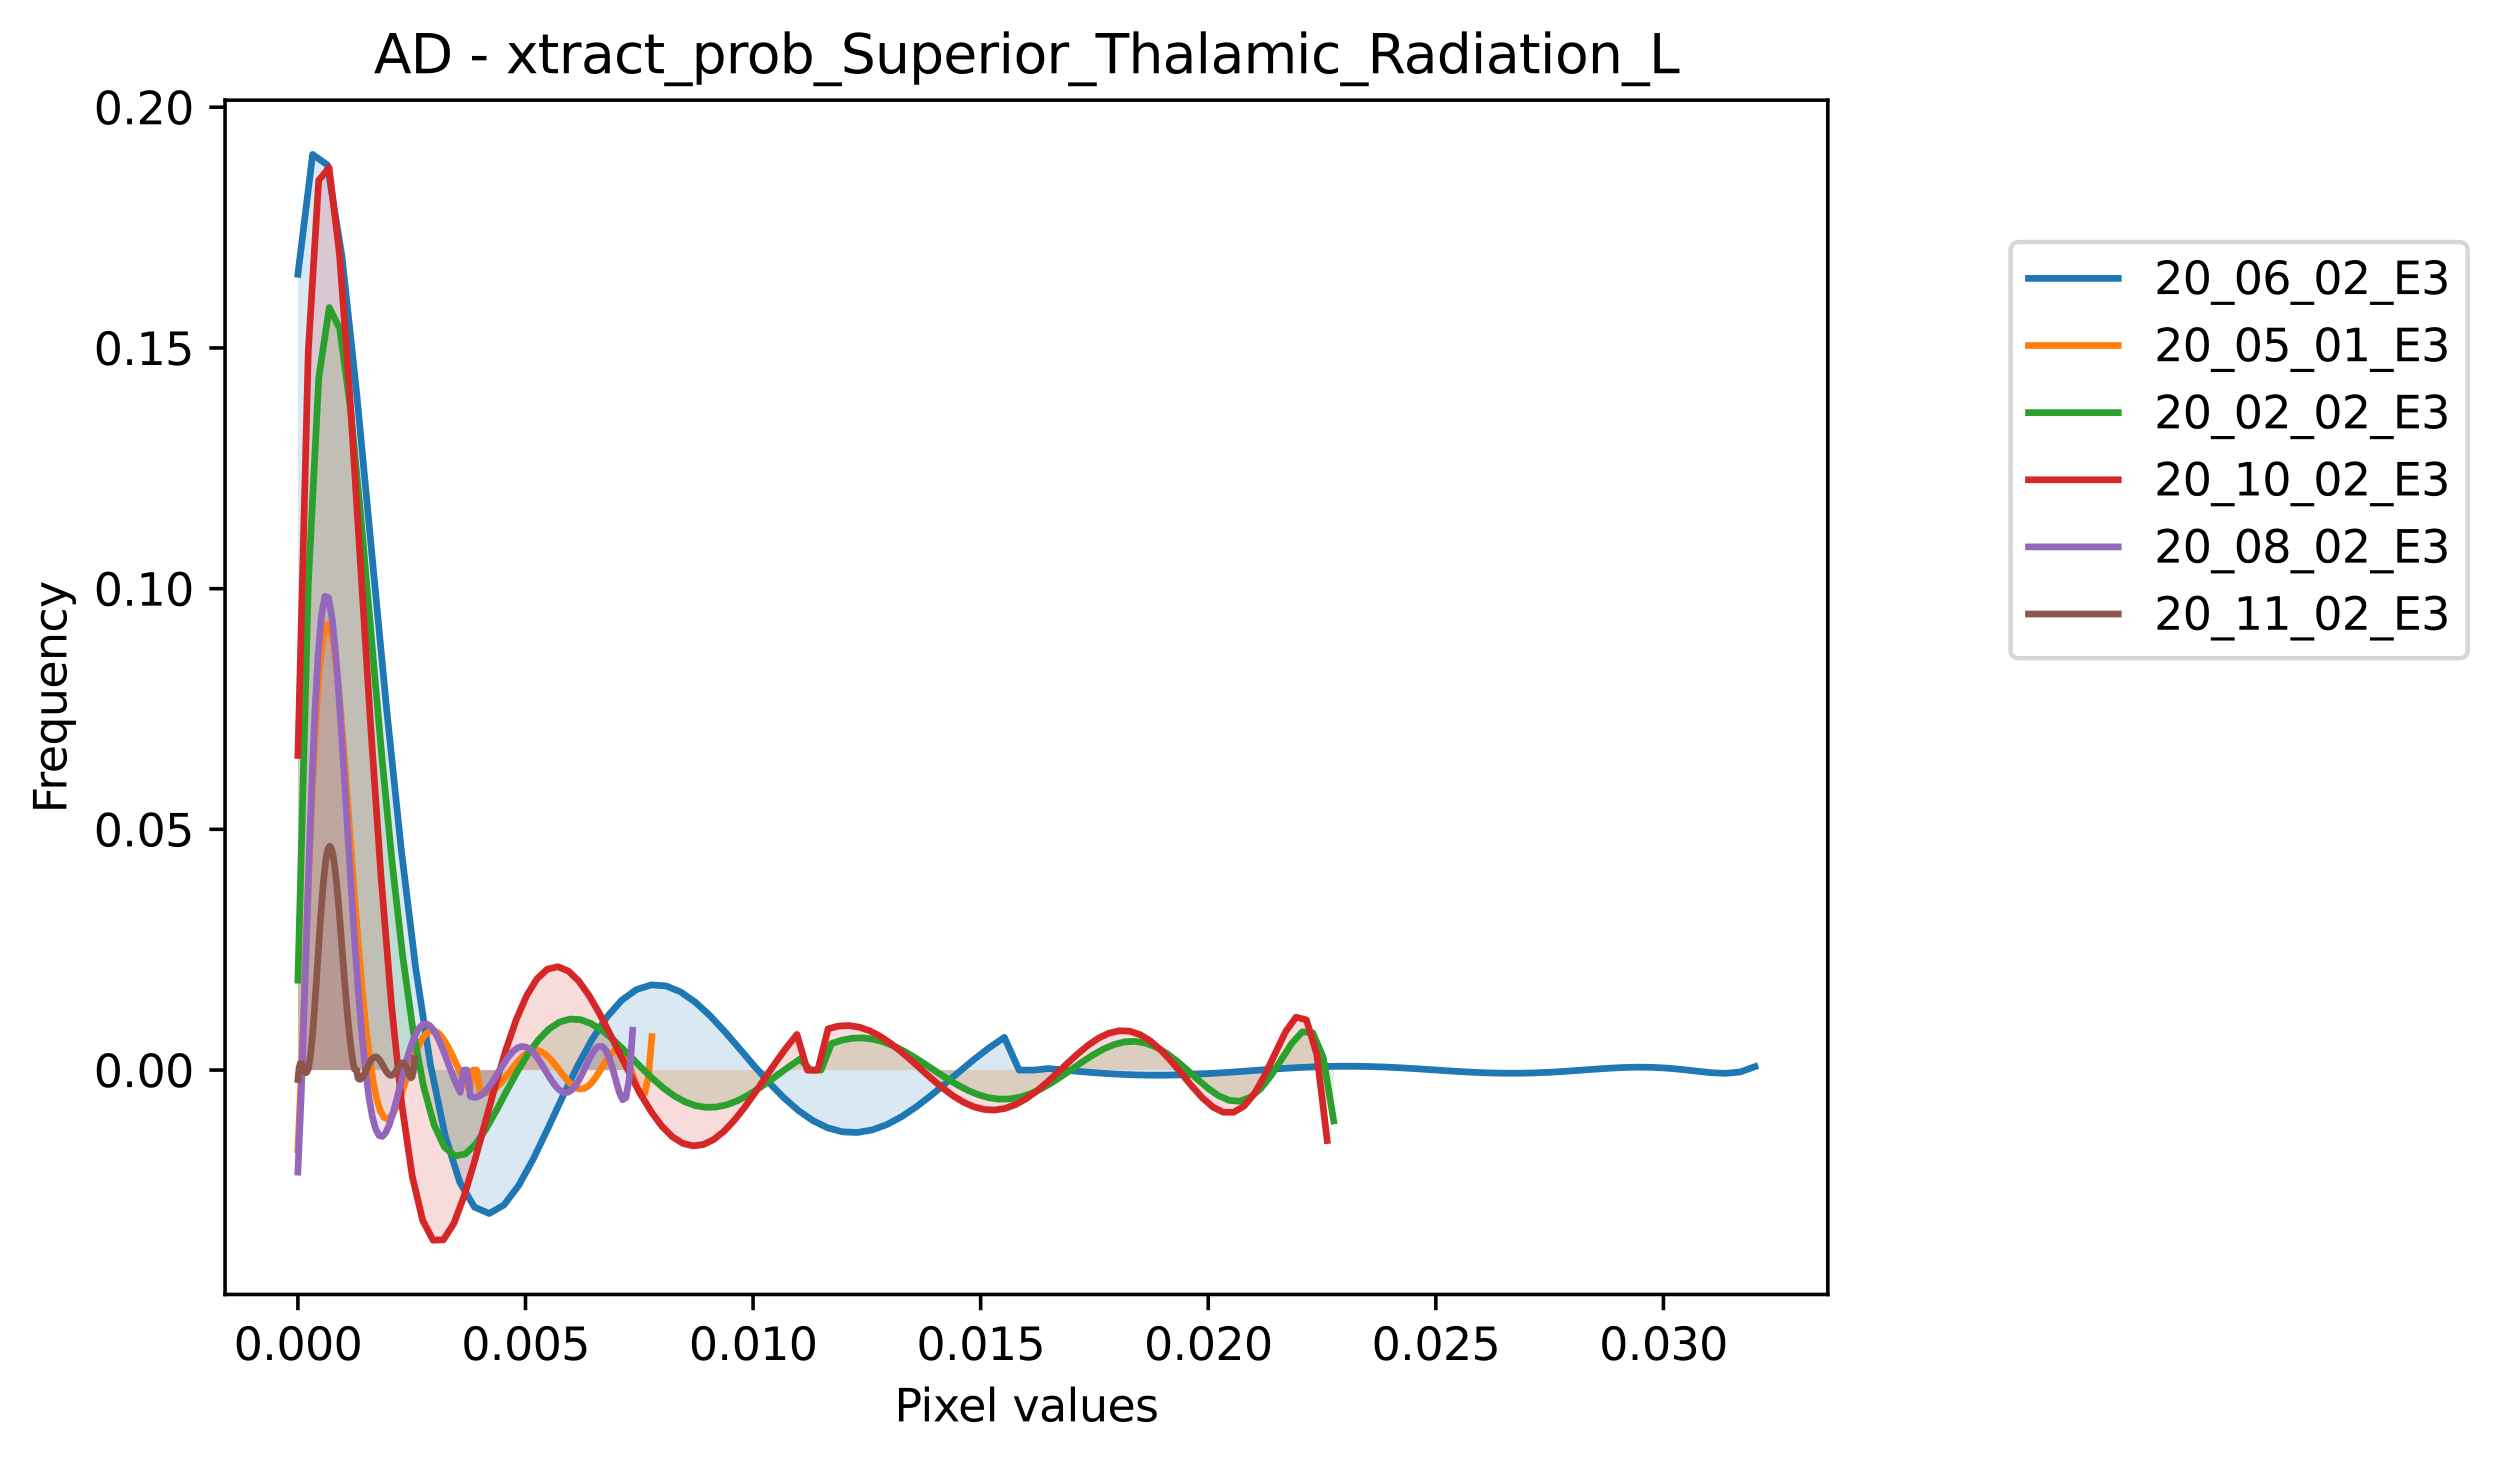 <?xml version="1.0" encoding="utf-8" standalone="no"?>
<!DOCTYPE svg PUBLIC "-//W3C//DTD SVG 1.1//EN"
  "http://www.w3.org/Graphics/SVG/1.1/DTD/svg11.dtd">
<svg xmlns:xlink="http://www.w3.org/1999/xlink" width="557.032pt" height="325.986pt" viewBox="0 0 557.032 325.986" xmlns="http://www.w3.org/2000/svg" version="1.1">
 <defs>
  <style type="text/css">*{stroke-linejoin: round; stroke-linecap: butt}</style>
 </defs>
 <g id="figure_1">
  <g id="patch_1">
   <path d="M 0 325.986 
L 557.032 325.986 
L 557.032 0 
L 0 0 
z
" style="fill: #ffffff"/>
  </g>
  <g id="axes_1">
   <g id="patch_2">
    <path d="M 50.144 288.43 
L 407.264 288.43 
L 407.264 22.318 
L 50.144 22.318 
z
" style="fill: #ffffff"/>
   </g>
   <g id="PolyCollection_1">
    <path d="M 66.376 61.11 
L 66.376 238.428 
L 69.656 238.428 
L 72.935 238.428 
L 76.214 238.428 
L 79.494 238.428 
L 82.773 238.428 
L 86.053 238.428 
L 89.332 238.428 
L 92.611 238.428 
L 95.891 238.428 
L 99.17 238.428 
L 102.449 238.428 
L 105.729 238.428 
L 109.008 238.428 
L 112.287 238.428 
L 115.567 238.428 
L 118.846 238.428 
L 122.125 238.428 
L 125.405 238.428 
L 128.684 238.428 
L 131.963 238.428 
L 135.243 238.428 
L 138.522 238.428 
L 141.801 238.428 
L 145.081 238.428 
L 148.36 238.428 
L 151.639 238.428 
L 154.919 238.428 
L 158.198 238.428 
L 161.477 238.428 
L 164.757 238.428 
L 168.036 238.428 
L 171.315 238.428 
L 174.595 238.428 
L 177.874 238.428 
L 181.153 238.428 
L 184.433 238.428 
L 187.712 238.428 
L 190.991 238.428 
L 194.271 238.428 
L 197.55 238.428 
L 200.829 238.428 
L 204.109 238.428 
L 207.388 238.428 
L 210.667 238.428 
L 213.947 238.428 
L 217.226 238.428 
L 220.505 238.428 
L 223.785 238.428 
L 227.064 238.428 
L 230.343 238.428 
L 233.623 238.428 
L 236.902 238.428 
L 240.181 238.428 
L 243.461 238.428 
L 246.74 238.428 
L 250.019 238.428 
L 253.299 238.428 
L 256.578 238.428 
L 259.857 238.428 
L 263.137 238.428 
L 266.416 238.428 
L 269.695 238.428 
L 272.975 238.428 
L 276.254 238.428 
L 279.534 238.428 
L 282.813 238.428 
L 286.092 238.428 
L 289.372 238.428 
L 292.651 238.428 
L 295.93 238.428 
L 299.21 238.428 
L 302.489 238.428 
L 305.768 238.428 
L 309.048 238.428 
L 312.327 238.428 
L 315.606 238.428 
L 318.886 238.428 
L 322.165 238.428 
L 325.444 238.428 
L 328.724 238.428 
L 332.003 238.428 
L 335.282 238.428 
L 338.562 238.428 
L 341.841 238.428 
L 345.12 238.428 
L 348.4 238.428 
L 351.679 238.428 
L 354.958 238.428 
L 358.238 238.428 
L 361.517 238.428 
L 364.796 238.428 
L 368.076 238.428 
L 371.355 238.428 
L 374.634 238.428 
L 377.914 238.428 
L 381.193 238.428 
L 384.472 238.428 
L 387.752 238.428 
L 391.031 238.428 
L 391.031 237.663 
L 391.031 237.663 
L 387.752 238.848 
L 384.472 239.16 
L 381.193 239.003 
L 377.914 238.651 
L 374.634 238.279 
L 371.355 237.985 
L 368.076 237.815 
L 364.796 237.778 
L 361.517 237.859 
L 358.238 238.029 
L 354.958 238.253 
L 351.679 238.496 
L 348.4 238.727 
L 345.12 238.921 
L 341.841 239.059 
L 338.562 239.13 
L 335.282 239.131 
L 332.003 239.064 
L 328.724 238.939 
L 325.444 238.767 
L 322.165 238.564 
L 318.886 238.346 
L 315.606 238.131 
L 312.327 237.935 
L 309.048 237.77 
L 305.768 237.649 
L 302.489 237.581 
L 299.21 237.568 
L 295.93 237.613 
L 292.651 237.714 
L 289.372 237.863 
L 286.092 238.054 
L 282.813 238.274 
L 279.534 238.512 
L 276.254 238.754 
L 272.975 238.985 
L 269.695 239.193 
L 266.416 239.365 
L 263.137 239.489 
L 259.857 239.558 
L 256.578 239.566 
L 253.299 239.51 
L 250.019 239.391 
L 246.74 239.212 
L 243.461 238.981 
L 240.181 238.707 
L 236.902 238.403 
L 233.623 238.084 
L 230.343 238.428 
L 227.064 238.432 
L 223.785 231.145 
L 220.505 233.368 
L 217.226 235.896 
L 213.947 238.617 
L 210.667 241.406 
L 207.388 244.13 
L 204.109 246.656 
L 200.829 248.851 
L 197.55 250.597 
L 194.271 251.786 
L 190.991 252.334 
L 187.712 252.184 
L 184.433 251.306 
L 181.153 249.706 
L 177.874 247.427 
L 174.595 244.548 
L 171.315 241.184 
L 168.036 237.486 
L 164.757 233.635 
L 161.477 229.836 
L 158.198 226.312 
L 154.919 223.294 
L 151.639 221.008 
L 148.36 219.666 
L 145.081 219.447 
L 141.801 220.489 
L 138.522 222.864 
L 135.243 226.572 
L 131.963 231.524 
L 128.684 237.525 
L 125.405 244.27 
L 122.125 251.335 
L 118.846 258.18 
L 115.567 264.148 
L 112.287 268.489 
L 109.008 270.381 
L 105.729 268.968 
L 102.449 263.419 
L 99.17 252.995 
L 95.891 237.144 
L 92.611 215.624 
L 89.332 188.643 
L 86.053 157.044 
L 82.773 122.517 
L 79.494 87.859 
L 76.214 57.276 
L 72.935 36.742 
L 69.656 34.414 
L 66.376 61.11 
z
" clip-path="url(#p1266c48254)" style="fill: #1f77b4; fill-opacity: 0.167"/>
   </g>
   <g id="PolyCollection_2">
    <path d="M 66.376 256.188 
L 66.376 238.428 
L 67.173 238.428 
L 67.97 238.428 
L 68.767 238.428 
L 69.564 238.428 
L 70.36 238.428 
L 71.157 238.428 
L 71.954 238.428 
L 72.751 238.428 
L 73.548 238.428 
L 74.344 238.428 
L 75.141 238.428 
L 75.938 238.428 
L 76.735 238.428 
L 77.532 238.428 
L 78.328 238.428 
L 79.125 238.428 
L 79.922 238.428 
L 80.719 238.428 
L 81.516 238.428 
L 82.312 238.428 
L 83.109 238.428 
L 83.906 238.428 
L 84.703 238.428 
L 85.5 238.428 
L 86.296 238.428 
L 87.093 238.428 
L 87.89 238.428 
L 88.687 238.428 
L 89.484 238.428 
L 90.28 238.428 
L 91.077 238.428 
L 91.874 238.428 
L 92.671 238.428 
L 93.468 238.428 
L 94.264 238.428 
L 95.061 238.428 
L 95.858 238.428 
L 96.655 238.428 
L 97.451 238.428 
L 98.248 238.428 
L 99.045 238.428 
L 99.842 238.428 
L 100.639 238.428 
L 101.435 238.428 
L 102.232 238.428 
L 103.029 238.428 
L 103.826 238.428 
L 104.623 238.428 
L 105.419 238.428 
L 106.216 238.428 
L 107.013 238.428 
L 107.81 238.428 
L 108.607 238.428 
L 109.403 238.428 
L 110.2 238.428 
L 110.997 238.428 
L 111.794 238.428 
L 112.591 238.428 
L 113.387 238.428 
L 114.184 238.428 
L 114.981 238.428 
L 115.778 238.428 
L 116.575 238.428 
L 117.371 238.428 
L 118.168 238.428 
L 118.965 238.428 
L 119.762 238.428 
L 120.559 238.428 
L 121.355 238.428 
L 122.152 238.428 
L 122.949 238.428 
L 123.746 238.428 
L 124.542 238.428 
L 125.339 238.428 
L 126.136 238.428 
L 126.933 238.428 
L 127.73 238.428 
L 128.526 238.428 
L 129.323 238.428 
L 130.12 238.428 
L 130.917 238.428 
L 131.714 238.428 
L 132.51 238.428 
L 133.307 238.428 
L 134.104 238.428 
L 134.901 238.428 
L 135.698 238.428 
L 136.494 238.428 
L 137.291 238.428 
L 138.088 238.428 
L 138.885 238.428 
L 139.682 238.428 
L 140.478 238.428 
L 141.275 238.428 
L 142.072 238.428 
L 142.869 238.428 
L 143.666 238.428 
L 144.462 238.428 
L 145.259 238.428 
L 145.259 230.97 
L 145.259 230.97 
L 144.462 239.944 
L 143.666 243.609 
L 142.869 243.984 
L 142.072 242.544 
L 141.275 240.33 
L 140.478 238.036 
L 139.682 236.092 
L 138.885 234.726 
L 138.088 234.02 
L 137.291 233.952 
L 136.494 234.434 
L 135.698 235.339 
L 134.901 236.522 
L 134.104 237.839 
L 133.307 239.158 
L 132.51 240.364 
L 131.714 241.367 
L 130.917 242.104 
L 130.12 242.538 
L 129.323 242.655 
L 128.526 242.466 
L 127.73 241.999 
L 126.933 241.297 
L 126.136 240.415 
L 125.339 239.415 
L 124.542 238.361 
L 123.746 237.316 
L 122.949 236.34 
L 122.152 235.487 
L 121.355 234.801 
L 120.559 234.316 
L 119.762 234.055 
L 118.965 234.029 
L 118.168 234.238 
L 117.371 234.668 
L 116.575 235.298 
L 115.778 236.095 
L 114.981 237.022 
L 114.184 238.032 
L 113.387 239.079 
L 112.591 240.111 
L 111.794 241.081 
L 110.997 241.94 
L 110.2 242.647 
L 109.403 243.167 
L 108.607 243.472 
L 107.81 243.541 
L 107.013 243.367 
L 106.216 238.427 
L 105.419 238.426 
L 104.623 242.762 
L 103.826 241.425 
L 103.029 239.896 
L 102.232 238.24 
L 101.435 236.533 
L 100.639 234.853 
L 99.842 233.284 
L 99.045 231.906 
L 98.248 230.796 
L 97.451 230.022 
L 96.655 229.64 
L 95.858 229.691 
L 95.061 230.198 
L 94.264 231.161 
L 93.468 232.559 
L 92.671 234.346 
L 91.874 236.45 
L 91.077 238.774 
L 90.28 241.198 
L 89.484 243.579 
L 88.687 245.758 
L 87.89 247.561 
L 87.093 248.807 
L 86.296 249.314 
L 85.5 248.907 
L 84.703 247.426 
L 83.906 244.736 
L 83.109 240.739 
L 82.312 235.381 
L 81.516 228.662 
L 80.719 220.649 
L 79.922 211.481 
L 79.125 201.377 
L 78.328 190.639 
L 77.532 179.655 
L 76.735 168.897 
L 75.938 158.906 
L 75.141 150.288 
L 74.344 143.682 
L 73.548 139.736 
L 72.751 139.063 
L 71.954 142.188 
L 71.157 149.477 
L 70.36 161.058 
L 69.564 176.716 
L 68.767 195.768 
L 67.97 216.918 
L 67.173 238.083 
L 66.376 256.188 
z
" clip-path="url(#p1266c48254)" style="fill: #ff7f0e; fill-opacity: 0.167"/>
   </g>
   <g id="PolyCollection_3">
    <path d="M 66.376 218.391 
L 66.376 238.428 
L 68.708 238.428 
L 71.039 238.428 
L 73.37 238.428 
L 75.701 238.428 
L 78.032 238.428 
L 80.364 238.428 
L 82.695 238.428 
L 85.026 238.428 
L 87.357 238.428 
L 89.689 238.428 
L 92.02 238.428 
L 94.351 238.428 
L 96.682 238.428 
L 99.013 238.428 
L 101.345 238.428 
L 103.676 238.428 
L 106.007 238.428 
L 108.338 238.428 
L 110.669 238.428 
L 113.001 238.428 
L 115.332 238.428 
L 117.663 238.428 
L 119.994 238.428 
L 122.325 238.428 
L 124.657 238.428 
L 126.988 238.428 
L 129.319 238.428 
L 131.65 238.428 
L 133.981 238.428 
L 136.313 238.428 
L 138.644 238.428 
L 140.975 238.428 
L 143.306 238.428 
L 145.637 238.428 
L 147.969 238.428 
L 150.3 238.428 
L 152.631 238.428 
L 154.962 238.428 
L 157.293 238.428 
L 159.625 238.428 
L 161.956 238.428 
L 164.287 238.428 
L 166.618 238.428 
L 168.949 238.428 
L 171.281 238.428 
L 173.612 238.428 
L 175.943 238.428 
L 178.274 238.428 
L 180.605 238.428 
L 182.937 238.428 
L 185.268 238.428 
L 187.599 238.428 
L 189.93 238.428 
L 192.261 238.428 
L 194.593 238.428 
L 196.924 238.428 
L 199.255 238.428 
L 201.586 238.428 
L 203.917 238.428 
L 206.249 238.428 
L 208.58 238.428 
L 210.911 238.428 
L 213.242 238.428 
L 215.573 238.428 
L 217.905 238.428 
L 220.236 238.428 
L 222.567 238.428 
L 224.898 238.428 
L 227.229 238.428 
L 229.561 238.428 
L 231.892 238.428 
L 234.223 238.428 
L 236.554 238.428 
L 238.885 238.428 
L 241.217 238.428 
L 243.548 238.428 
L 245.879 238.428 
L 248.21 238.428 
L 250.541 238.428 
L 252.873 238.428 
L 255.204 238.428 
L 257.535 238.428 
L 259.866 238.428 
L 262.198 238.428 
L 264.529 238.428 
L 266.86 238.428 
L 269.191 238.428 
L 271.522 238.428 
L 273.854 238.428 
L 276.185 238.428 
L 278.516 238.428 
L 280.847 238.428 
L 283.178 238.428 
L 285.51 238.428 
L 287.841 238.428 
L 290.172 238.428 
L 292.503 238.428 
L 294.834 238.428 
L 297.166 238.428 
L 297.166 249.762 
L 297.166 249.762 
L 294.834 235.611 
L 292.503 230.129 
L 290.172 229.896 
L 287.841 232.449 
L 285.51 236.086 
L 283.178 239.697 
L 280.847 242.622 
L 278.516 244.539 
L 276.185 245.363 
L 273.854 245.172 
L 271.522 244.144 
L 269.191 242.511 
L 266.86 240.521 
L 264.529 238.413 
L 262.198 236.397 
L 259.866 234.645 
L 257.535 233.286 
L 255.204 232.4 
L 252.873 232.023 
L 250.541 232.151 
L 248.21 232.745 
L 245.879 233.738 
L 243.548 235.043 
L 241.217 236.559 
L 238.885 238.181 
L 236.554 239.801 
L 234.223 241.322 
L 231.892 242.654 
L 229.561 243.724 
L 227.229 244.476 
L 224.898 244.875 
L 222.567 244.905 
L 220.236 244.569 
L 217.905 243.891 
L 215.573 242.91 
L 213.242 241.681 
L 210.911 240.268 
L 208.58 238.746 
L 206.249 237.192 
L 203.917 235.686 
L 201.586 234.303 
L 199.255 233.114 
L 196.924 232.18 
L 194.593 231.549 
L 192.261 231.257 
L 189.93 231.324 
L 187.599 231.751 
L 185.268 232.525 
L 182.937 238.431 
L 180.605 238.43 
L 178.274 235.959 
L 175.943 237.567 
L 173.612 239.266 
L 171.281 240.972 
L 168.949 242.598 
L 166.618 244.058 
L 164.287 245.268 
L 161.956 246.157 
L 159.625 246.66 
L 157.293 246.734 
L 154.962 246.353 
L 152.631 245.51 
L 150.3 244.226 
L 147.969 242.546 
L 145.637 240.537 
L 143.306 238.293 
L 140.975 235.927 
L 138.644 233.572 
L 136.313 231.372 
L 133.981 229.477 
L 131.65 228.037 
L 129.319 227.192 
L 126.988 227.062 
L 124.657 227.736 
L 122.325 229.264 
L 119.994 231.644 
L 117.663 234.811 
L 115.332 238.63 
L 113.001 242.887 
L 110.669 247.286 
L 108.338 251.446 
L 106.007 254.908 
L 103.676 257.14 
L 101.345 257.559 
L 99.013 255.559 
L 96.682 250.542 
L 94.351 241.975 
L 92.02 229.454 
L 89.689 212.785 
L 87.357 192.095 
L 85.026 167.951 
L 82.695 141.521 
L 80.364 114.754 
L 78.032 90.601 
L 75.701 73.268 
L 73.37 68.52 
L 71.039 84.021 
L 68.708 129.737 
L 66.376 218.391 
z
" clip-path="url(#p1266c48254)" style="fill: #2ca02c; fill-opacity: 0.167"/>
   </g>
   <g id="PolyCollection_4">
    <path d="M 66.376 168.323 
L 66.376 238.428 
L 68.693 238.428 
L 71.01 238.428 
L 73.326 238.428 
L 75.643 238.428 
L 77.959 238.428 
L 80.276 238.428 
L 82.592 238.428 
L 84.909 238.428 
L 87.226 238.428 
L 89.542 238.428 
L 91.859 238.428 
L 94.175 238.428 
L 96.492 238.428 
L 98.808 238.428 
L 101.125 238.428 
L 103.442 238.428 
L 105.758 238.428 
L 108.075 238.428 
L 110.391 238.428 
L 112.708 238.428 
L 115.024 238.428 
L 117.341 238.428 
L 119.658 238.428 
L 121.974 238.428 
L 124.291 238.428 
L 126.607 238.428 
L 128.924 238.428 
L 131.24 238.428 
L 133.557 238.428 
L 135.874 238.428 
L 138.19 238.428 
L 140.507 238.428 
L 142.823 238.428 
L 145.14 238.428 
L 147.456 238.428 
L 149.773 238.428 
L 152.09 238.428 
L 154.406 238.428 
L 156.723 238.428 
L 159.039 238.428 
L 161.356 238.428 
L 163.672 238.428 
L 165.989 238.428 
L 168.306 238.428 
L 170.622 238.428 
L 172.939 238.428 
L 175.255 238.428 
L 177.572 238.428 
L 179.888 238.428 
L 182.205 238.428 
L 184.522 238.428 
L 186.838 238.428 
L 189.155 238.428 
L 191.471 238.428 
L 193.788 238.428 
L 196.104 238.428 
L 198.421 238.428 
L 200.738 238.428 
L 203.054 238.428 
L 205.371 238.428 
L 207.687 238.428 
L 210.004 238.428 
L 212.32 238.428 
L 214.637 238.428 
L 216.953 238.428 
L 219.27 238.428 
L 221.587 238.428 
L 223.903 238.428 
L 226.22 238.428 
L 228.536 238.428 
L 230.853 238.428 
L 233.169 238.428 
L 235.486 238.428 
L 237.803 238.428 
L 240.119 238.428 
L 242.436 238.428 
L 244.752 238.428 
L 247.069 238.428 
L 249.385 238.428 
L 251.702 238.428 
L 254.019 238.428 
L 256.335 238.428 
L 258.652 238.428 
L 260.968 238.428 
L 263.285 238.428 
L 265.601 238.428 
L 267.918 238.428 
L 270.235 238.428 
L 272.551 238.428 
L 274.868 238.428 
L 277.184 238.428 
L 279.501 238.428 
L 281.817 238.428 
L 284.134 238.428 
L 286.451 238.428 
L 288.767 238.428 
L 291.084 238.428 
L 293.4 238.428 
L 295.717 238.428 
L 295.717 254.129 
L 295.717 254.129 
L 293.4 234.924 
L 291.084 227.243 
L 288.767 226.634 
L 286.451 229.865 
L 284.134 234.679 
L 281.817 239.581 
L 279.501 243.665 
L 277.184 246.462 
L 274.868 247.823 
L 272.551 247.818 
L 270.235 246.656 
L 267.918 244.627 
L 265.601 242.046 
L 263.285 239.229 
L 260.968 236.459 
L 258.652 233.972 
L 256.335 231.954 
L 254.019 230.527 
L 251.702 229.76 
L 249.385 229.665 
L 247.069 230.21 
L 244.752 231.322 
L 242.436 232.899 
L 240.119 234.818 
L 237.803 236.944 
L 235.486 239.14 
L 233.169 241.272 
L 230.853 243.217 
L 228.536 244.869 
L 226.22 246.144 
L 223.903 246.978 
L 221.587 247.336 
L 219.27 247.205 
L 216.953 246.6 
L 214.637 245.557 
L 212.32 244.133 
L 210.004 242.403 
L 207.687 240.454 
L 205.371 238.383 
L 203.054 236.292 
L 200.738 234.283 
L 198.421 232.452 
L 196.104 230.89 
L 193.788 229.674 
L 191.471 228.864 
L 189.155 228.506 
L 186.838 228.622 
L 184.522 229.216 
L 182.205 238.432 
L 179.888 238.433 
L 177.572 230.492 
L 175.255 233.37 
L 172.939 236.574 
L 170.622 239.957 
L 168.306 243.359 
L 165.989 246.614 
L 163.672 249.557 
L 161.356 252.029 
L 159.039 253.888 
L 156.723 255.014 
L 154.406 255.315 
L 152.09 254.735 
L 149.773 253.259 
L 147.456 250.913 
L 145.14 247.772 
L 142.823 243.956 
L 140.507 239.63 
L 138.19 234.998 
L 135.874 230.301 
L 133.557 225.805 
L 131.24 221.791 
L 128.924 218.543 
L 126.607 216.331 
L 124.291 215.397 
L 121.974 215.934 
L 119.658 218.069 
L 117.341 221.843 
L 115.024 227.194 
L 112.708 233.94 
L 110.391 241.764 
L 108.075 250.21 
L 105.758 258.678 
L 103.442 266.426 
L 101.125 272.596 
L 98.808 276.232 
L 96.492 276.334 
L 94.175 271.916 
L 91.859 262.094 
L 89.542 246.2 
L 87.226 223.919 
L 84.909 195.473 
L 82.592 161.836 
L 80.276 124.994 
L 77.959 88.265 
L 75.643 56.67 
L 73.326 37.373 
L 71.01 40.187 
L 68.693 78.173 
L 66.376 168.323 
z
" clip-path="url(#p1266c48254)" style="fill: #d62728; fill-opacity: 0.167"/>
   </g>
   <g id="PolyCollection_5">
    <path d="M 66.376 261.167 
L 66.376 238.428 
L 67.13 238.428 
L 67.883 238.428 
L 68.637 238.428 
L 69.39 238.428 
L 70.144 238.428 
L 70.897 238.428 
L 71.651 238.428 
L 72.404 238.428 
L 73.158 238.428 
L 73.911 238.428 
L 74.665 238.428 
L 75.418 238.428 
L 76.172 238.428 
L 76.925 238.428 
L 77.679 238.428 
L 78.432 238.428 
L 79.186 238.428 
L 79.939 238.428 
L 80.693 238.428 
L 81.446 238.428 
L 82.2 238.428 
L 82.953 238.428 
L 83.707 238.428 
L 84.46 238.428 
L 85.214 238.428 
L 85.967 238.428 
L 86.72 238.428 
L 87.474 238.428 
L 88.227 238.428 
L 88.981 238.428 
L 89.734 238.428 
L 90.488 238.428 
L 91.241 238.428 
L 91.995 238.428 
L 92.748 238.428 
L 93.502 238.428 
L 94.255 238.428 
L 95.009 238.428 
L 95.762 238.428 
L 96.516 238.428 
L 97.269 238.428 
L 98.023 238.428 
L 98.776 238.428 
L 99.53 238.428 
L 100.283 238.428 
L 101.037 238.428 
L 101.79 238.428 
L 102.544 238.428 
L 103.297 238.428 
L 104.051 238.428 
L 104.804 238.428 
L 105.558 238.428 
L 106.311 238.428 
L 107.064 238.428 
L 107.818 238.428 
L 108.571 238.428 
L 109.325 238.428 
L 110.078 238.428 
L 110.832 238.428 
L 111.585 238.428 
L 112.339 238.428 
L 113.092 238.428 
L 113.846 238.428 
L 114.599 238.428 
L 115.353 238.428 
L 116.106 238.428 
L 116.86 238.428 
L 117.613 238.428 
L 118.367 238.428 
L 119.12 238.428 
L 119.874 238.428 
L 120.627 238.428 
L 121.381 238.428 
L 122.134 238.428 
L 122.888 238.428 
L 123.641 238.428 
L 124.395 238.428 
L 125.148 238.428 
L 125.902 238.428 
L 126.655 238.428 
L 127.408 238.428 
L 128.162 238.428 
L 128.915 238.428 
L 129.669 238.428 
L 130.422 238.428 
L 131.176 238.428 
L 131.929 238.428 
L 132.683 238.428 
L 133.436 238.428 
L 134.19 238.428 
L 134.943 238.428 
L 135.697 238.428 
L 136.45 238.428 
L 137.204 238.428 
L 137.957 238.428 
L 138.711 238.428 
L 139.464 238.428 
L 140.218 238.428 
L 140.971 238.428 
L 140.971 229.541 
L 140.971 229.541 
L 140.218 240.232 
L 139.464 244.586 
L 138.711 245.018 
L 137.957 243.291 
L 137.204 240.648 
L 136.45 237.916 
L 135.697 235.607 
L 134.943 233.992 
L 134.19 233.166 
L 133.436 233.1 
L 132.683 233.689 
L 131.929 234.779 
L 131.176 236.197 
L 130.422 237.771 
L 129.669 239.343 
L 128.915 240.775 
L 128.162 241.963 
L 127.408 242.83 
L 126.655 243.333 
L 125.902 243.459 
L 125.148 243.218 
L 124.395 242.648 
L 123.641 241.8 
L 122.888 240.74 
L 122.134 239.541 
L 121.381 238.282 
L 120.627 237.038 
L 119.874 235.88 
L 119.12 234.872 
L 118.367 234.066 
L 117.613 233.502 
L 116.86 233.208 
L 116.106 233.194 
L 115.353 233.46 
L 114.599 233.99 
L 113.846 234.756 
L 113.092 235.72 
L 112.339 236.834 
L 111.585 238.044 
L 110.832 239.293 
L 110.078 240.52 
L 109.325 241.668 
L 108.571 242.679 
L 107.818 243.506 
L 107.064 244.104 
L 106.311 244.443 
L 105.558 244.499 
L 104.804 244.264 
L 104.051 238.426 
L 103.297 238.426 
L 102.544 243.387 
L 101.79 241.801 
L 101.037 239.995 
L 100.283 238.046 
L 99.53 236.043 
L 98.776 234.08 
L 98.023 232.255 
L 97.269 230.663 
L 96.516 229.395 
L 95.762 228.532 
L 95.009 228.14 
L 94.255 228.267 
L 93.502 228.94 
L 92.748 230.161 
L 91.995 231.906 
L 91.241 234.119 
L 90.488 236.718 
L 89.734 239.59 
L 88.981 242.594 
L 88.227 245.564 
L 87.474 248.316 
L 86.72 250.645 
L 85.967 252.343 
L 85.214 253.197 
L 84.46 253.005 
L 83.707 251.581 
L 82.953 248.771 
L 82.2 244.462 
L 81.446 238.593 
L 80.693 231.168 
L 79.939 222.267 
L 79.186 212.052 
L 78.432 200.782 
L 77.679 188.81 
L 76.925 176.584 
L 76.172 164.65 
L 75.418 153.633 
L 74.665 144.224 
L 73.911 137.15 
L 73.158 133.141 
L 72.404 132.873 
L 71.651 136.911 
L 70.897 145.618 
L 70.144 159.064 
L 69.39 176.895 
L 68.637 198.189 
L 67.883 221.278 
L 67.13 243.543 
L 66.376 261.167 
z
" clip-path="url(#p1266c48254)" style="fill: #9467bd; fill-opacity: 0.167"/>
   </g>
   <g id="PolyCollection_6">
    <path d="M 66.376 240.533 
L 66.376 238.428 
L 66.639 238.428 
L 66.901 238.428 
L 67.163 238.428 
L 67.425 238.428 
L 67.687 238.428 
L 67.95 238.428 
L 68.212 238.428 
L 68.474 238.428 
L 68.736 238.428 
L 68.998 238.428 
L 69.261 238.428 
L 69.523 238.428 
L 69.785 238.428 
L 70.047 238.428 
L 70.309 238.428 
L 70.571 238.428 
L 70.834 238.428 
L 71.096 238.428 
L 71.358 238.428 
L 71.62 238.428 
L 71.882 238.428 
L 72.145 238.428 
L 72.407 238.428 
L 72.669 238.428 
L 72.931 238.428 
L 73.193 238.428 
L 73.456 238.428 
L 73.718 238.428 
L 73.98 238.428 
L 74.242 238.428 
L 74.504 238.428 
L 74.766 238.428 
L 75.029 238.428 
L 75.291 238.428 
L 75.553 238.428 
L 75.815 238.428 
L 76.077 238.428 
L 76.34 238.428 
L 76.602 238.428 
L 76.864 238.428 
L 77.126 238.428 
L 77.388 238.428 
L 77.651 238.428 
L 77.913 238.428 
L 78.175 238.428 
L 78.437 238.428 
L 78.699 238.428 
L 78.961 238.428 
L 79.224 238.428 
L 79.486 238.428 
L 79.748 238.428 
L 80.01 238.428 
L 80.272 238.428 
L 80.535 238.428 
L 80.797 238.428 
L 81.059 238.428 
L 81.321 238.428 
L 81.583 238.428 
L 81.846 238.428 
L 82.108 238.428 
L 82.37 238.428 
L 82.632 238.428 
L 82.894 238.428 
L 83.156 238.428 
L 83.419 238.428 
L 83.681 238.428 
L 83.943 238.428 
L 84.205 238.428 
L 84.467 238.428 
L 84.73 238.428 
L 84.992 238.428 
L 85.254 238.428 
L 85.516 238.428 
L 85.778 238.428 
L 86.041 238.428 
L 86.303 238.428 
L 86.565 238.428 
L 86.827 238.428 
L 87.089 238.428 
L 87.351 238.428 
L 87.614 238.428 
L 87.876 238.428 
L 88.138 238.428 
L 88.4 238.428 
L 88.662 238.428 
L 88.925 238.428 
L 89.187 238.428 
L 89.449 238.428 
L 89.711 238.428 
L 89.973 238.428 
L 90.236 238.428 
L 90.498 238.428 
L 90.76 238.428 
L 91.022 238.428 
L 91.284 238.428 
L 91.546 238.428 
L 91.809 238.428 
L 92.071 238.428 
L 92.333 238.428 
L 92.333 235.903 
L 92.333 235.903 
L 92.071 238.74 
L 91.809 239.954 
L 91.546 240.135 
L 91.284 239.722 
L 91.022 239.035 
L 90.76 238.293 
L 90.498 237.638 
L 90.236 237.153 
L 89.973 236.873 
L 89.711 236.8 
L 89.449 236.913 
L 89.187 237.176 
L 88.925 237.543 
L 88.662 237.97 
L 88.4 238.41 
L 88.138 238.822 
L 87.876 239.171 
L 87.614 239.432 
L 87.351 239.587 
L 87.089 239.624 
L 86.827 239.544 
L 86.565 239.351 
L 86.303 239.058 
L 86.041 238.682 
L 85.778 238.246 
L 85.516 237.774 
L 85.254 237.29 
L 84.992 236.822 
L 84.73 236.395 
L 84.467 236.029 
L 84.205 235.747 
L 83.943 235.563 
L 83.681 235.488 
L 83.419 235.529 
L 83.156 235.687 
L 82.894 235.956 
L 82.632 236.328 
L 82.37 236.787 
L 82.108 237.313 
L 81.846 237.882 
L 81.583 238.466 
L 81.321 239.034 
L 81.059 239.553 
L 80.797 239.988 
L 80.535 240.304 
L 80.272 240.468 
L 80.01 240.447 
L 79.748 240.21 
L 79.486 238.426 
L 79.224 238.425 
L 78.961 238.189 
L 78.699 236.848 
L 78.437 235.198 
L 78.175 233.242 
L 77.913 230.992 
L 77.651 228.466 
L 77.388 225.691 
L 77.126 222.702 
L 76.864 219.539 
L 76.602 216.251 
L 76.34 212.89 
L 76.077 209.515 
L 75.815 206.187 
L 75.553 202.971 
L 75.291 199.93 
L 75.029 197.131 
L 74.766 194.635 
L 74.504 192.501 
L 74.242 190.784 
L 73.98 189.531 
L 73.718 188.781 
L 73.456 188.564 
L 73.193 188.898 
L 72.931 189.791 
L 72.669 191.237 
L 72.407 193.215 
L 72.145 195.693 
L 71.882 198.622 
L 71.62 201.942 
L 71.358 205.579 
L 71.096 209.446 
L 70.834 213.448 
L 70.571 217.482 
L 70.309 221.439 
L 70.047 225.209 
L 69.785 228.685 
L 69.523 231.767 
L 69.261 234.368 
L 68.998 236.419 
L 68.736 237.877 
L 68.474 238.731 
L 68.212 239.013 
L 67.95 238.804 
L 67.687 238.242 
L 67.425 237.539 
L 67.163 236.983 
L 66.901 236.955 
L 66.639 237.939 
L 66.376 240.533 
z
" clip-path="url(#p1266c48254)" style="fill: #8c564b; fill-opacity: 0.167"/>
   </g>
   <g id="matplotlib.axis_1">
    <g id="xtick_1">
     <g id="line2d_1">
      <defs>
       <path id="m8cf54ff8c2" d="M 0 0 
L 0 3.5 
" style="stroke: #000000; stroke-width: 0.8"/>
      </defs>
      <g>
       <use xlink:href="#m8cf54ff8c2" x="66.376" y="288.43" style="stroke: #000000; stroke-width: 0.8"/>
      </g>
     </g>
     <g id="text_1">
      <!-- 0.000 -->
      <g transform="translate(52.062 303.029) scale(0.1 -0.1)">
       <defs>
        <path id="DejaVuSans-30" d="M 2034 4250 
Q 1547 4250 1301 3770 
Q 1056 3291 1056 2328 
Q 1056 1369 1301 889 
Q 1547 409 2034 409 
Q 2525 409 2770 889 
Q 3016 1369 3016 2328 
Q 3016 3291 2770 3770 
Q 2525 4250 2034 4250 
z
M 2034 4750 
Q 2819 4750 3233 4129 
Q 3647 3509 3647 2328 
Q 3647 1150 3233 529 
Q 2819 -91 2034 -91 
Q 1250 -91 836 529 
Q 422 1150 422 2328 
Q 422 3509 836 4129 
Q 1250 4750 2034 4750 
z
" transform="scale(0.016)"/>
        <path id="DejaVuSans-2e" d="M 684 794 
L 1344 794 
L 1344 0 
L 684 0 
L 684 794 
z
" transform="scale(0.016)"/>
       </defs>
       <use xlink:href="#DejaVuSans-30"/>
       <use xlink:href="#DejaVuSans-2e" x="63.623"/>
       <use xlink:href="#DejaVuSans-30" x="95.41"/>
       <use xlink:href="#DejaVuSans-30" x="159.033"/>
       <use xlink:href="#DejaVuSans-30" x="222.656"/>
      </g>
     </g>
    </g>
    <g id="xtick_2">
     <g id="line2d_2">
      <g>
       <use xlink:href="#m8cf54ff8c2" x="117.085" y="288.43" style="stroke: #000000; stroke-width: 0.8"/>
      </g>
     </g>
     <g id="text_2">
      <!-- 0.005 -->
      <g transform="translate(102.771 303.029) scale(0.1 -0.1)">
       <defs>
        <path id="DejaVuSans-35" d="M 691 4666 
L 3169 4666 
L 3169 4134 
L 1269 4134 
L 1269 2991 
Q 1406 3038 1543 3061 
Q 1681 3084 1819 3084 
Q 2600 3084 3056 2656 
Q 3513 2228 3513 1497 
Q 3513 744 3044 326 
Q 2575 -91 1722 -91 
Q 1428 -91 1123 -41 
Q 819 9 494 109 
L 494 744 
Q 775 591 1075 516 
Q 1375 441 1709 441 
Q 2250 441 2565 725 
Q 2881 1009 2881 1497 
Q 2881 1984 2565 2268 
Q 2250 2553 1709 2553 
Q 1456 2553 1204 2497 
Q 953 2441 691 2322 
L 691 4666 
z
" transform="scale(0.016)"/>
       </defs>
       <use xlink:href="#DejaVuSans-30"/>
       <use xlink:href="#DejaVuSans-2e" x="63.623"/>
       <use xlink:href="#DejaVuSans-30" x="95.41"/>
       <use xlink:href="#DejaVuSans-30" x="159.033"/>
       <use xlink:href="#DejaVuSans-35" x="222.656"/>
      </g>
     </g>
    </g>
    <g id="xtick_3">
     <g id="line2d_3">
      <g>
       <use xlink:href="#m8cf54ff8c2" x="167.794" y="288.43" style="stroke: #000000; stroke-width: 0.8"/>
      </g>
     </g>
     <g id="text_3">
      <!-- 0.010 -->
      <g transform="translate(153.48 303.029) scale(0.1 -0.1)">
       <defs>
        <path id="DejaVuSans-31" d="M 794 531 
L 1825 531 
L 1825 4091 
L 703 3866 
L 703 4441 
L 1819 4666 
L 2450 4666 
L 2450 531 
L 3481 531 
L 3481 0 
L 794 0 
L 794 531 
z
" transform="scale(0.016)"/>
       </defs>
       <use xlink:href="#DejaVuSans-30"/>
       <use xlink:href="#DejaVuSans-2e" x="63.623"/>
       <use xlink:href="#DejaVuSans-30" x="95.41"/>
       <use xlink:href="#DejaVuSans-31" x="159.033"/>
       <use xlink:href="#DejaVuSans-30" x="222.656"/>
      </g>
     </g>
    </g>
    <g id="xtick_4">
     <g id="line2d_4">
      <g>
       <use xlink:href="#m8cf54ff8c2" x="218.503" y="288.43" style="stroke: #000000; stroke-width: 0.8"/>
      </g>
     </g>
     <g id="text_4">
      <!-- 0.015 -->
      <g transform="translate(204.189 303.029) scale(0.1 -0.1)">
       <use xlink:href="#DejaVuSans-30"/>
       <use xlink:href="#DejaVuSans-2e" x="63.623"/>
       <use xlink:href="#DejaVuSans-30" x="95.41"/>
       <use xlink:href="#DejaVuSans-31" x="159.033"/>
       <use xlink:href="#DejaVuSans-35" x="222.656"/>
      </g>
     </g>
    </g>
    <g id="xtick_5">
     <g id="line2d_5">
      <g>
       <use xlink:href="#m8cf54ff8c2" x="269.212" y="288.43" style="stroke: #000000; stroke-width: 0.8"/>
      </g>
     </g>
     <g id="text_5">
      <!-- 0.020 -->
      <g transform="translate(254.898 303.029) scale(0.1 -0.1)">
       <defs>
        <path id="DejaVuSans-32" d="M 1228 531 
L 3431 531 
L 3431 0 
L 469 0 
L 469 531 
Q 828 903 1448 1529 
Q 2069 2156 2228 2338 
Q 2531 2678 2651 2914 
Q 2772 3150 2772 3378 
Q 2772 3750 2511 3984 
Q 2250 4219 1831 4219 
Q 1534 4219 1204 4116 
Q 875 4013 500 3803 
L 500 4441 
Q 881 4594 1212 4672 
Q 1544 4750 1819 4750 
Q 2544 4750 2975 4387 
Q 3406 4025 3406 3419 
Q 3406 3131 3298 2873 
Q 3191 2616 2906 2266 
Q 2828 2175 2409 1742 
Q 1991 1309 1228 531 
z
" transform="scale(0.016)"/>
       </defs>
       <use xlink:href="#DejaVuSans-30"/>
       <use xlink:href="#DejaVuSans-2e" x="63.623"/>
       <use xlink:href="#DejaVuSans-30" x="95.41"/>
       <use xlink:href="#DejaVuSans-32" x="159.033"/>
       <use xlink:href="#DejaVuSans-30" x="222.656"/>
      </g>
     </g>
    </g>
    <g id="xtick_6">
     <g id="line2d_6">
      <g>
       <use xlink:href="#m8cf54ff8c2" x="319.921" y="288.43" style="stroke: #000000; stroke-width: 0.8"/>
      </g>
     </g>
     <g id="text_6">
      <!-- 0.025 -->
      <g transform="translate(305.607 303.029) scale(0.1 -0.1)">
       <use xlink:href="#DejaVuSans-30"/>
       <use xlink:href="#DejaVuSans-2e" x="63.623"/>
       <use xlink:href="#DejaVuSans-30" x="95.41"/>
       <use xlink:href="#DejaVuSans-32" x="159.033"/>
       <use xlink:href="#DejaVuSans-35" x="222.656"/>
      </g>
     </g>
    </g>
    <g id="xtick_7">
     <g id="line2d_7">
      <g>
       <use xlink:href="#m8cf54ff8c2" x="370.63" y="288.43" style="stroke: #000000; stroke-width: 0.8"/>
      </g>
     </g>
     <g id="text_7">
      <!-- 0.030 -->
      <g transform="translate(356.316 303.029) scale(0.1 -0.1)">
       <defs>
        <path id="DejaVuSans-33" d="M 2597 2516 
Q 3050 2419 3304 2112 
Q 3559 1806 3559 1356 
Q 3559 666 3084 287 
Q 2609 -91 1734 -91 
Q 1441 -91 1130 -33 
Q 819 25 488 141 
L 488 750 
Q 750 597 1062 519 
Q 1375 441 1716 441 
Q 2309 441 2620 675 
Q 2931 909 2931 1356 
Q 2931 1769 2642 2001 
Q 2353 2234 1838 2234 
L 1294 2234 
L 1294 2753 
L 1863 2753 
Q 2328 2753 2575 2939 
Q 2822 3125 2822 3475 
Q 2822 3834 2567 4026 
Q 2313 4219 1838 4219 
Q 1578 4219 1281 4162 
Q 984 4106 628 3988 
L 628 4550 
Q 988 4650 1302 4700 
Q 1616 4750 1894 4750 
Q 2613 4750 3031 4423 
Q 3450 4097 3450 3541 
Q 3450 3153 3228 2886 
Q 3006 2619 2597 2516 
z
" transform="scale(0.016)"/>
       </defs>
       <use xlink:href="#DejaVuSans-30"/>
       <use xlink:href="#DejaVuSans-2e" x="63.623"/>
       <use xlink:href="#DejaVuSans-30" x="95.41"/>
       <use xlink:href="#DejaVuSans-33" x="159.033"/>
       <use xlink:href="#DejaVuSans-30" x="222.656"/>
      </g>
     </g>
    </g>
    <g id="text_8">
     <!-- Pixel values -->
     <g transform="translate(199.292 316.707) scale(0.1 -0.1)">
      <defs>
       <path id="DejaVuSans-50" d="M 1259 4147 
L 1259 2394 
L 2053 2394 
Q 2494 2394 2734 2622 
Q 2975 2850 2975 3272 
Q 2975 3691 2734 3919 
Q 2494 4147 2053 4147 
L 1259 4147 
z
M 628 4666 
L 2053 4666 
Q 2838 4666 3239 4311 
Q 3641 3956 3641 3272 
Q 3641 2581 3239 2228 
Q 2838 1875 2053 1875 
L 1259 1875 
L 1259 0 
L 628 0 
L 628 4666 
z
" transform="scale(0.016)"/>
       <path id="DejaVuSans-69" d="M 603 3500 
L 1178 3500 
L 1178 0 
L 603 0 
L 603 3500 
z
M 603 4863 
L 1178 4863 
L 1178 4134 
L 603 4134 
L 603 4863 
z
" transform="scale(0.016)"/>
       <path id="DejaVuSans-78" d="M 3513 3500 
L 2247 1797 
L 3578 0 
L 2900 0 
L 1881 1375 
L 863 0 
L 184 0 
L 1544 1831 
L 300 3500 
L 978 3500 
L 1906 2253 
L 2834 3500 
L 3513 3500 
z
" transform="scale(0.016)"/>
       <path id="DejaVuSans-65" d="M 3597 1894 
L 3597 1613 
L 953 1613 
Q 991 1019 1311 708 
Q 1631 397 2203 397 
Q 2534 397 2845 478 
Q 3156 559 3463 722 
L 3463 178 
Q 3153 47 2828 -22 
Q 2503 -91 2169 -91 
Q 1331 -91 842 396 
Q 353 884 353 1716 
Q 353 2575 817 3079 
Q 1281 3584 2069 3584 
Q 2775 3584 3186 3129 
Q 3597 2675 3597 1894 
z
M 3022 2063 
Q 3016 2534 2758 2815 
Q 2500 3097 2075 3097 
Q 1594 3097 1305 2825 
Q 1016 2553 972 2059 
L 3022 2063 
z
" transform="scale(0.016)"/>
       <path id="DejaVuSans-6c" d="M 603 4863 
L 1178 4863 
L 1178 0 
L 603 0 
L 603 4863 
z
" transform="scale(0.016)"/>
       <path id="DejaVuSans-20" transform="scale(0.016)"/>
       <path id="DejaVuSans-76" d="M 191 3500 
L 800 3500 
L 1894 563 
L 2988 3500 
L 3597 3500 
L 2284 0 
L 1503 0 
L 191 3500 
z
" transform="scale(0.016)"/>
       <path id="DejaVuSans-61" d="M 2194 1759 
Q 1497 1759 1228 1600 
Q 959 1441 959 1056 
Q 959 750 1161 570 
Q 1363 391 1709 391 
Q 2188 391 2477 730 
Q 2766 1069 2766 1631 
L 2766 1759 
L 2194 1759 
z
M 3341 1997 
L 3341 0 
L 2766 0 
L 2766 531 
Q 2569 213 2275 61 
Q 1981 -91 1556 -91 
Q 1019 -91 701 211 
Q 384 513 384 1019 
Q 384 1609 779 1909 
Q 1175 2209 1959 2209 
L 2766 2209 
L 2766 2266 
Q 2766 2663 2505 2880 
Q 2244 3097 1772 3097 
Q 1472 3097 1187 3025 
Q 903 2953 641 2809 
L 641 3341 
Q 956 3463 1253 3523 
Q 1550 3584 1831 3584 
Q 2591 3584 2966 3190 
Q 3341 2797 3341 1997 
z
" transform="scale(0.016)"/>
       <path id="DejaVuSans-75" d="M 544 1381 
L 544 3500 
L 1119 3500 
L 1119 1403 
Q 1119 906 1312 657 
Q 1506 409 1894 409 
Q 2359 409 2629 706 
Q 2900 1003 2900 1516 
L 2900 3500 
L 3475 3500 
L 3475 0 
L 2900 0 
L 2900 538 
Q 2691 219 2414 64 
Q 2138 -91 1772 -91 
Q 1169 -91 856 284 
Q 544 659 544 1381 
z
M 1991 3584 
L 1991 3584 
z
" transform="scale(0.016)"/>
       <path id="DejaVuSans-73" d="M 2834 3397 
L 2834 2853 
Q 2591 2978 2328 3040 
Q 2066 3103 1784 3103 
Q 1356 3103 1142 2972 
Q 928 2841 928 2578 
Q 928 2378 1081 2264 
Q 1234 2150 1697 2047 
L 1894 2003 
Q 2506 1872 2764 1633 
Q 3022 1394 3022 966 
Q 3022 478 2636 193 
Q 2250 -91 1575 -91 
Q 1294 -91 989 -36 
Q 684 19 347 128 
L 347 722 
Q 666 556 975 473 
Q 1284 391 1588 391 
Q 1994 391 2212 530 
Q 2431 669 2431 922 
Q 2431 1156 2273 1281 
Q 2116 1406 1581 1522 
L 1381 1569 
Q 847 1681 609 1914 
Q 372 2147 372 2553 
Q 372 3047 722 3315 
Q 1072 3584 1716 3584 
Q 2034 3584 2315 3537 
Q 2597 3491 2834 3397 
z
" transform="scale(0.016)"/>
      </defs>
      <use xlink:href="#DejaVuSans-50"/>
      <use xlink:href="#DejaVuSans-69" x="58.053"/>
      <use xlink:href="#DejaVuSans-78" x="85.836"/>
      <use xlink:href="#DejaVuSans-65" x="141.891"/>
      <use xlink:href="#DejaVuSans-6c" x="203.414"/>
      <use xlink:href="#DejaVuSans-20" x="231.197"/>
      <use xlink:href="#DejaVuSans-76" x="262.984"/>
      <use xlink:href="#DejaVuSans-61" x="322.164"/>
      <use xlink:href="#DejaVuSans-6c" x="383.443"/>
      <use xlink:href="#DejaVuSans-75" x="411.227"/>
      <use xlink:href="#DejaVuSans-65" x="474.605"/>
      <use xlink:href="#DejaVuSans-73" x="536.129"/>
     </g>
    </g>
   </g>
   <g id="matplotlib.axis_2">
    <g id="ytick_1">
     <g id="line2d_8">
      <defs>
       <path id="m4a026062c1" d="M 0 0 
L -3.5 0 
" style="stroke: #000000; stroke-width: 0.8"/>
      </defs>
      <g>
       <use xlink:href="#m4a026062c1" x="50.144" y="238.428" style="stroke: #000000; stroke-width: 0.8"/>
      </g>
     </g>
     <g id="text_9">
      <!-- 0.00 -->
      <g transform="translate(20.878 242.228) scale(0.1 -0.1)">
       <use xlink:href="#DejaVuSans-30"/>
       <use xlink:href="#DejaVuSans-2e" x="63.623"/>
       <use xlink:href="#DejaVuSans-30" x="95.41"/>
       <use xlink:href="#DejaVuSans-30" x="159.033"/>
      </g>
     </g>
    </g>
    <g id="ytick_2">
     <g id="line2d_9">
      <g>
       <use xlink:href="#m4a026062c1" x="50.144" y="184.793" style="stroke: #000000; stroke-width: 0.8"/>
      </g>
     </g>
     <g id="text_10">
      <!-- 0.05 -->
      <g transform="translate(20.878 188.592) scale(0.1 -0.1)">
       <use xlink:href="#DejaVuSans-30"/>
       <use xlink:href="#DejaVuSans-2e" x="63.623"/>
       <use xlink:href="#DejaVuSans-30" x="95.41"/>
       <use xlink:href="#DejaVuSans-35" x="159.033"/>
      </g>
     </g>
    </g>
    <g id="ytick_3">
     <g id="line2d_10">
      <g>
       <use xlink:href="#m4a026062c1" x="50.144" y="131.158" style="stroke: #000000; stroke-width: 0.8"/>
      </g>
     </g>
     <g id="text_11">
      <!-- 0.10 -->
      <g transform="translate(20.878 134.957) scale(0.1 -0.1)">
       <use xlink:href="#DejaVuSans-30"/>
       <use xlink:href="#DejaVuSans-2e" x="63.623"/>
       <use xlink:href="#DejaVuSans-31" x="95.41"/>
       <use xlink:href="#DejaVuSans-30" x="159.033"/>
      </g>
     </g>
    </g>
    <g id="ytick_4">
     <g id="line2d_11">
      <g>
       <use xlink:href="#m4a026062c1" x="50.144" y="77.522" style="stroke: #000000; stroke-width: 0.8"/>
      </g>
     </g>
     <g id="text_12">
      <!-- 0.15 -->
      <g transform="translate(20.878 81.321) scale(0.1 -0.1)">
       <use xlink:href="#DejaVuSans-30"/>
       <use xlink:href="#DejaVuSans-2e" x="63.623"/>
       <use xlink:href="#DejaVuSans-31" x="95.41"/>
       <use xlink:href="#DejaVuSans-35" x="159.033"/>
      </g>
     </g>
    </g>
    <g id="ytick_5">
     <g id="line2d_12">
      <g>
       <use xlink:href="#m4a026062c1" x="50.144" y="23.887" style="stroke: #000000; stroke-width: 0.8"/>
      </g>
     </g>
     <g id="text_13">
      <!-- 0.20 -->
      <g transform="translate(20.878 27.686) scale(0.1 -0.1)">
       <use xlink:href="#DejaVuSans-30"/>
       <use xlink:href="#DejaVuSans-2e" x="63.623"/>
       <use xlink:href="#DejaVuSans-32" x="95.41"/>
       <use xlink:href="#DejaVuSans-30" x="159.033"/>
      </g>
     </g>
    </g>
    <g id="text_14">
     <!-- Frequency -->
     <g transform="translate(14.798 181.204) rotate(-90) scale(0.1 -0.1)">
      <defs>
       <path id="DejaVuSans-46" d="M 628 4666 
L 3309 4666 
L 3309 4134 
L 1259 4134 
L 1259 2759 
L 3109 2759 
L 3109 2228 
L 1259 2228 
L 1259 0 
L 628 0 
L 628 4666 
z
" transform="scale(0.016)"/>
       <path id="DejaVuSans-72" d="M 2631 2963 
Q 2534 3019 2420 3045 
Q 2306 3072 2169 3072 
Q 1681 3072 1420 2755 
Q 1159 2438 1159 1844 
L 1159 0 
L 581 0 
L 581 3500 
L 1159 3500 
L 1159 2956 
Q 1341 3275 1631 3429 
Q 1922 3584 2338 3584 
Q 2397 3584 2469 3576 
Q 2541 3569 2628 3553 
L 2631 2963 
z
" transform="scale(0.016)"/>
       <path id="DejaVuSans-71" d="M 947 1747 
Q 947 1113 1208 752 
Q 1469 391 1925 391 
Q 2381 391 2643 752 
Q 2906 1113 2906 1747 
Q 2906 2381 2643 2742 
Q 2381 3103 1925 3103 
Q 1469 3103 1208 2742 
Q 947 2381 947 1747 
z
M 2906 525 
Q 2725 213 2448 61 
Q 2172 -91 1784 -91 
Q 1150 -91 751 415 
Q 353 922 353 1747 
Q 353 2572 751 3078 
Q 1150 3584 1784 3584 
Q 2172 3584 2448 3432 
Q 2725 3281 2906 2969 
L 2906 3500 
L 3481 3500 
L 3481 -1331 
L 2906 -1331 
L 2906 525 
z
" transform="scale(0.016)"/>
       <path id="DejaVuSans-6e" d="M 3513 2113 
L 3513 0 
L 2938 0 
L 2938 2094 
Q 2938 2591 2744 2837 
Q 2550 3084 2163 3084 
Q 1697 3084 1428 2787 
Q 1159 2491 1159 1978 
L 1159 0 
L 581 0 
L 581 3500 
L 1159 3500 
L 1159 2956 
Q 1366 3272 1645 3428 
Q 1925 3584 2291 3584 
Q 2894 3584 3203 3211 
Q 3513 2838 3513 2113 
z
" transform="scale(0.016)"/>
       <path id="DejaVuSans-63" d="M 3122 3366 
L 3122 2828 
Q 2878 2963 2633 3030 
Q 2388 3097 2138 3097 
Q 1578 3097 1268 2742 
Q 959 2388 959 1747 
Q 959 1106 1268 751 
Q 1578 397 2138 397 
Q 2388 397 2633 464 
Q 2878 531 3122 666 
L 3122 134 
Q 2881 22 2623 -34 
Q 2366 -91 2075 -91 
Q 1284 -91 818 406 
Q 353 903 353 1747 
Q 353 2603 823 3093 
Q 1294 3584 2113 3584 
Q 2378 3584 2631 3529 
Q 2884 3475 3122 3366 
z
" transform="scale(0.016)"/>
       <path id="DejaVuSans-79" d="M 2059 -325 
Q 1816 -950 1584 -1140 
Q 1353 -1331 966 -1331 
L 506 -1331 
L 506 -850 
L 844 -850 
Q 1081 -850 1212 -737 
Q 1344 -625 1503 -206 
L 1606 56 
L 191 3500 
L 800 3500 
L 1894 763 
L 2988 3500 
L 3597 3500 
L 2059 -325 
z
" transform="scale(0.016)"/>
      </defs>
      <use xlink:href="#DejaVuSans-46"/>
      <use xlink:href="#DejaVuSans-72" x="50.27"/>
      <use xlink:href="#DejaVuSans-65" x="89.133"/>
      <use xlink:href="#DejaVuSans-71" x="150.656"/>
      <use xlink:href="#DejaVuSans-75" x="214.133"/>
      <use xlink:href="#DejaVuSans-65" x="277.512"/>
      <use xlink:href="#DejaVuSans-6e" x="339.035"/>
      <use xlink:href="#DejaVuSans-63" x="402.414"/>
      <use xlink:href="#DejaVuSans-79" x="457.395"/>
     </g>
    </g>
   </g>
   <g id="line2d_13">
    <path d="M 66.376 61.11 
L 69.656 34.414 
L 72.935 36.742 
L 76.214 57.276 
L 79.494 87.859 
L 82.773 122.517 
L 86.053 157.044 
L 89.332 188.643 
L 92.611 215.624 
L 95.891 237.144 
L 99.17 252.995 
L 102.449 263.419 
L 105.729 268.968 
L 109.008 270.381 
L 112.287 268.489 
L 115.567 264.148 
L 118.846 258.18 
L 122.125 251.335 
L 125.405 244.27 
L 128.684 237.525 
L 131.963 231.524 
L 135.243 226.572 
L 138.522 222.864 
L 141.801 220.489 
L 145.081 219.447 
L 148.36 219.666 
L 151.639 221.008 
L 154.919 223.294 
L 158.198 226.312 
L 161.477 229.836 
L 164.757 233.635 
L 168.036 237.486 
L 171.315 241.184 
L 174.595 244.548 
L 177.874 247.427 
L 181.153 249.706 
L 184.433 251.306 
L 187.712 252.184 
L 190.991 252.334 
L 194.271 251.786 
L 197.55 250.597 
L 200.829 248.851 
L 204.109 246.656 
L 207.388 244.13 
L 210.667 241.406 
L 213.947 238.617 
L 217.226 235.896 
L 220.505 233.368 
L 223.785 231.145 
L 227.064 238.432 
L 230.343 238.428 
L 233.623 238.084 
L 236.902 238.403 
L 240.181 238.707 
L 243.461 238.981 
L 246.74 239.212 
L 250.019 239.391 
L 253.299 239.51 
L 256.578 239.566 
L 259.857 239.558 
L 263.137 239.489 
L 266.416 239.365 
L 269.695 239.193 
L 272.975 238.985 
L 276.254 238.754 
L 279.534 238.512 
L 282.813 238.274 
L 286.092 238.054 
L 289.372 237.863 
L 292.651 237.714 
L 295.93 237.613 
L 299.21 237.568 
L 302.489 237.581 
L 305.768 237.649 
L 309.048 237.77 
L 312.327 237.935 
L 315.606 238.131 
L 318.886 238.346 
L 322.165 238.564 
L 325.444 238.767 
L 328.724 238.939 
L 332.003 239.064 
L 335.282 239.131 
L 338.562 239.13 
L 341.841 239.059 
L 345.12 238.921 
L 348.4 238.727 
L 351.679 238.496 
L 354.958 238.253 
L 358.238 238.029 
L 361.517 237.859 
L 364.796 237.778 
L 368.076 237.815 
L 371.355 237.985 
L 374.634 238.279 
L 377.914 238.651 
L 381.193 239.003 
L 384.472 239.16 
L 387.752 238.848 
L 391.031 237.663 
" clip-path="url(#p1266c48254)" style="fill: none; stroke: #1f77b4; stroke-width: 1.5; stroke-linecap: square"/>
   </g>
   <g id="line2d_14">
    <path d="M 66.376 256.188 
L 67.173 238.083 
L 67.97 216.918 
L 68.767 195.768 
L 69.564 176.716 
L 70.36 161.058 
L 71.157 149.477 
L 71.954 142.188 
L 72.751 139.063 
L 73.548 139.736 
L 74.344 143.682 
L 75.141 150.288 
L 75.938 158.906 
L 76.735 168.897 
L 77.532 179.655 
L 78.328 190.639 
L 79.125 201.377 
L 79.922 211.481 
L 80.719 220.649 
L 81.516 228.662 
L 82.312 235.381 
L 83.109 240.739 
L 83.906 244.736 
L 84.703 247.426 
L 85.5 248.907 
L 86.296 249.314 
L 87.093 248.807 
L 87.89 247.561 
L 88.687 245.758 
L 89.484 243.579 
L 90.28 241.198 
L 91.077 238.774 
L 91.874 236.45 
L 92.671 234.346 
L 93.468 232.559 
L 94.264 231.161 
L 95.061 230.198 
L 95.858 229.691 
L 96.655 229.64 
L 97.451 230.022 
L 98.248 230.796 
L 99.045 231.906 
L 99.842 233.284 
L 100.639 234.853 
L 101.435 236.533 
L 102.232 238.24 
L 103.029 239.896 
L 103.826 241.425 
L 104.623 242.762 
L 105.419 238.426 
L 106.216 238.427 
L 107.013 243.367 
L 107.81 243.541 
L 108.607 243.472 
L 109.403 243.167 
L 110.2 242.647 
L 110.997 241.94 
L 111.794 241.081 
L 112.591 240.111 
L 113.387 239.079 
L 114.184 238.032 
L 114.981 237.022 
L 115.778 236.095 
L 116.575 235.298 
L 117.371 234.668 
L 118.168 234.238 
L 118.965 234.029 
L 119.762 234.055 
L 120.559 234.316 
L 121.355 234.801 
L 122.152 235.487 
L 122.949 236.34 
L 123.746 237.316 
L 124.542 238.361 
L 125.339 239.415 
L 126.136 240.415 
L 126.933 241.297 
L 127.73 241.999 
L 128.526 242.466 
L 129.323 242.655 
L 130.12 242.538 
L 130.917 242.104 
L 131.714 241.367 
L 132.51 240.364 
L 133.307 239.158 
L 134.104 237.839 
L 134.901 236.522 
L 135.698 235.339 
L 136.494 234.434 
L 137.291 233.952 
L 138.088 234.02 
L 138.885 234.726 
L 139.682 236.092 
L 140.478 238.036 
L 141.275 240.33 
L 142.072 242.544 
L 142.869 243.984 
L 143.666 243.609 
L 144.462 239.944 
L 145.259 230.97 
" clip-path="url(#p1266c48254)" style="fill: none; stroke: #ff7f0e; stroke-width: 1.5; stroke-linecap: square"/>
   </g>
   <g id="line2d_15">
    <path d="M 66.376 218.391 
L 68.708 129.737 
L 71.039 84.021 
L 73.37 68.52 
L 75.701 73.268 
L 78.032 90.601 
L 80.364 114.754 
L 82.695 141.521 
L 85.026 167.951 
L 87.357 192.095 
L 89.689 212.785 
L 92.02 229.454 
L 94.351 241.975 
L 96.682 250.542 
L 99.013 255.559 
L 101.345 257.559 
L 103.676 257.14 
L 106.007 254.908 
L 108.338 251.446 
L 110.669 247.286 
L 113.001 242.887 
L 115.332 238.63 
L 117.663 234.811 
L 119.994 231.644 
L 122.325 229.264 
L 124.657 227.736 
L 126.988 227.062 
L 129.319 227.192 
L 131.65 228.037 
L 133.981 229.477 
L 136.313 231.372 
L 138.644 233.572 
L 140.975 235.927 
L 143.306 238.293 
L 145.637 240.537 
L 147.969 242.546 
L 150.3 244.226 
L 152.631 245.51 
L 154.962 246.353 
L 157.293 246.734 
L 159.625 246.66 
L 161.956 246.157 
L 164.287 245.268 
L 166.618 244.058 
L 168.949 242.598 
L 171.281 240.972 
L 173.612 239.266 
L 175.943 237.567 
L 178.274 235.959 
L 180.605 238.43 
L 182.937 238.431 
L 185.268 232.525 
L 187.599 231.751 
L 189.93 231.324 
L 192.261 231.257 
L 194.593 231.549 
L 196.924 232.18 
L 199.255 233.114 
L 201.586 234.303 
L 203.917 235.686 
L 206.249 237.192 
L 208.58 238.746 
L 210.911 240.268 
L 213.242 241.681 
L 215.573 242.91 
L 217.905 243.891 
L 220.236 244.569 
L 222.567 244.905 
L 224.898 244.875 
L 227.229 244.476 
L 229.561 243.724 
L 231.892 242.654 
L 234.223 241.322 
L 236.554 239.801 
L 238.885 238.181 
L 241.217 236.559 
L 243.548 235.043 
L 245.879 233.738 
L 248.21 232.745 
L 250.541 232.151 
L 252.873 232.023 
L 255.204 232.4 
L 257.535 233.286 
L 259.866 234.645 
L 262.198 236.397 
L 264.529 238.413 
L 266.86 240.521 
L 269.191 242.511 
L 271.522 244.144 
L 273.854 245.172 
L 276.185 245.363 
L 278.516 244.539 
L 280.847 242.622 
L 283.178 239.697 
L 285.51 236.086 
L 287.841 232.449 
L 290.172 229.896 
L 292.503 230.129 
L 294.834 235.611 
L 297.166 249.762 
" clip-path="url(#p1266c48254)" style="fill: none; stroke: #2ca02c; stroke-width: 1.5; stroke-linecap: square"/>
   </g>
   <g id="line2d_16">
    <path d="M 66.376 168.323 
L 68.693 78.173 
L 71.01 40.187 
L 73.326 37.373 
L 75.643 56.67 
L 77.959 88.265 
L 80.276 124.994 
L 82.592 161.836 
L 84.909 195.473 
L 87.226 223.919 
L 89.542 246.2 
L 91.859 262.094 
L 94.175 271.916 
L 96.492 276.334 
L 98.808 276.232 
L 101.125 272.596 
L 103.442 266.426 
L 105.758 258.678 
L 108.075 250.21 
L 110.391 241.764 
L 112.708 233.94 
L 115.024 227.194 
L 117.341 221.843 
L 119.658 218.069 
L 121.974 215.934 
L 124.291 215.397 
L 126.607 216.331 
L 128.924 218.543 
L 131.24 221.791 
L 133.557 225.805 
L 135.874 230.301 
L 138.19 234.998 
L 140.507 239.63 
L 142.823 243.956 
L 145.14 247.772 
L 147.456 250.913 
L 149.773 253.259 
L 152.09 254.735 
L 154.406 255.315 
L 156.723 255.014 
L 159.039 253.888 
L 161.356 252.029 
L 163.672 249.557 
L 165.989 246.614 
L 168.306 243.359 
L 170.622 239.957 
L 172.939 236.574 
L 175.255 233.37 
L 177.572 230.492 
L 179.888 238.433 
L 182.205 238.432 
L 184.522 229.216 
L 186.838 228.622 
L 189.155 228.506 
L 191.471 228.864 
L 193.788 229.674 
L 196.104 230.89 
L 198.421 232.452 
L 200.738 234.283 
L 203.054 236.292 
L 205.371 238.383 
L 207.687 240.454 
L 210.004 242.403 
L 212.32 244.133 
L 214.637 245.557 
L 216.953 246.6 
L 219.27 247.205 
L 221.587 247.336 
L 223.903 246.978 
L 226.22 246.144 
L 228.536 244.869 
L 230.853 243.217 
L 233.169 241.272 
L 235.486 239.14 
L 237.803 236.944 
L 240.119 234.818 
L 242.436 232.899 
L 244.752 231.322 
L 247.069 230.21 
L 249.385 229.665 
L 251.702 229.76 
L 254.019 230.527 
L 256.335 231.954 
L 258.652 233.972 
L 260.968 236.459 
L 263.285 239.229 
L 265.601 242.046 
L 267.918 244.627 
L 270.235 246.656 
L 272.551 247.818 
L 274.868 247.823 
L 277.184 246.462 
L 279.501 243.665 
L 281.817 239.581 
L 284.134 234.679 
L 286.451 229.865 
L 288.767 226.634 
L 291.084 227.243 
L 293.4 234.924 
L 295.717 254.129 
" clip-path="url(#p1266c48254)" style="fill: none; stroke: #d62728; stroke-width: 1.5; stroke-linecap: square"/>
   </g>
   <g id="line2d_17">
    <path d="M 66.376 261.167 
L 67.13 243.543 
L 67.883 221.278 
L 68.637 198.189 
L 69.39 176.895 
L 70.144 159.064 
L 70.897 145.618 
L 71.651 136.911 
L 72.404 132.873 
L 73.158 133.141 
L 73.911 137.15 
L 74.665 144.224 
L 75.418 153.633 
L 76.172 164.65 
L 76.925 176.584 
L 77.679 188.81 
L 78.432 200.782 
L 79.186 212.052 
L 79.939 222.267 
L 80.693 231.168 
L 81.446 238.593 
L 82.2 244.462 
L 82.953 248.771 
L 83.707 251.581 
L 84.46 253.005 
L 85.214 253.197 
L 85.967 252.343 
L 86.72 250.645 
L 87.474 248.316 
L 88.227 245.564 
L 88.981 242.594 
L 89.734 239.59 
L 90.488 236.718 
L 91.241 234.119 
L 91.995 231.906 
L 92.748 230.161 
L 93.502 228.94 
L 94.255 228.267 
L 95.009 228.14 
L 95.762 228.532 
L 96.516 229.395 
L 97.269 230.663 
L 98.023 232.255 
L 98.776 234.08 
L 99.53 236.043 
L 100.283 238.046 
L 101.037 239.995 
L 101.79 241.801 
L 102.544 243.387 
L 103.297 238.426 
L 104.051 238.426 
L 104.804 244.264 
L 105.558 244.499 
L 106.311 244.443 
L 107.064 244.104 
L 107.818 243.506 
L 108.571 242.679 
L 109.325 241.668 
L 110.078 240.52 
L 110.832 239.293 
L 111.585 238.044 
L 112.339 236.834 
L 113.092 235.72 
L 113.846 234.756 
L 114.599 233.99 
L 115.353 233.46 
L 116.106 233.194 
L 116.86 233.208 
L 117.613 233.502 
L 118.367 234.066 
L 119.12 234.872 
L 119.874 235.88 
L 120.627 237.038 
L 121.381 238.282 
L 122.134 239.541 
L 122.888 240.74 
L 123.641 241.8 
L 124.395 242.648 
L 125.148 243.218 
L 125.902 243.459 
L 126.655 243.333 
L 127.408 242.83 
L 128.162 241.963 
L 128.915 240.775 
L 129.669 239.343 
L 130.422 237.771 
L 131.176 236.197 
L 131.929 234.779 
L 132.683 233.689 
L 133.436 233.1 
L 134.19 233.166 
L 134.943 233.992 
L 135.697 235.607 
L 136.45 237.916 
L 137.204 240.648 
L 137.957 243.291 
L 138.711 245.018 
L 139.464 244.586 
L 140.218 240.232 
L 140.971 229.541 
" clip-path="url(#p1266c48254)" style="fill: none; stroke: #9467bd; stroke-width: 1.5; stroke-linecap: square"/>
   </g>
   <g id="line2d_18">
    <path d="M 66.376 240.533 
L 66.639 237.939 
L 66.901 236.955 
L 67.163 236.983 
L 67.425 237.539 
L 67.687 238.242 
L 67.95 238.804 
L 68.212 239.013 
L 68.474 238.731 
L 68.736 237.877 
L 68.998 236.419 
L 69.261 234.368 
L 69.523 231.767 
L 69.785 228.685 
L 70.047 225.209 
L 70.309 221.439 
L 70.571 217.482 
L 70.834 213.448 
L 71.096 209.446 
L 71.358 205.579 
L 71.62 201.942 
L 71.882 198.622 
L 72.145 195.693 
L 72.407 193.215 
L 72.669 191.237 
L 72.931 189.791 
L 73.193 188.898 
L 73.456 188.564 
L 73.718 188.781 
L 73.98 189.531 
L 74.242 190.784 
L 74.504 192.501 
L 74.766 194.635 
L 75.029 197.131 
L 75.291 199.93 
L 75.553 202.971 
L 75.815 206.187 
L 76.077 209.515 
L 76.34 212.89 
L 76.602 216.251 
L 76.864 219.539 
L 77.126 222.702 
L 77.388 225.691 
L 77.651 228.466 
L 77.913 230.992 
L 78.175 233.242 
L 78.437 235.198 
L 78.699 236.848 
L 78.961 238.189 
L 79.224 238.425 
L 79.486 238.426 
L 79.748 240.21 
L 80.01 240.447 
L 80.272 240.468 
L 80.535 240.304 
L 80.797 239.988 
L 81.059 239.553 
L 81.321 239.034 
L 81.583 238.466 
L 81.846 237.882 
L 82.108 237.313 
L 82.37 236.787 
L 82.632 236.328 
L 82.894 235.956 
L 83.156 235.687 
L 83.419 235.529 
L 83.681 235.488 
L 83.943 235.563 
L 84.205 235.747 
L 84.467 236.029 
L 84.73 236.395 
L 84.992 236.822 
L 85.254 237.29 
L 85.516 237.774 
L 85.778 238.246 
L 86.041 238.682 
L 86.303 239.058 
L 86.565 239.351 
L 86.827 239.544 
L 87.089 239.624 
L 87.351 239.587 
L 87.614 239.432 
L 87.876 239.171 
L 88.138 238.822 
L 88.4 238.41 
L 88.662 237.97 
L 88.925 237.543 
L 89.187 237.176 
L 89.449 236.913 
L 89.711 236.8 
L 89.973 236.873 
L 90.236 237.153 
L 90.498 237.638 
L 90.76 238.293 
L 91.022 239.035 
L 91.284 239.722 
L 91.546 240.135 
L 91.809 239.954 
L 92.071 238.74 
L 92.333 235.903 
" clip-path="url(#p1266c48254)" style="fill: none; stroke: #8c564b; stroke-width: 1.5; stroke-linecap: square"/>
   </g>
   <g id="patch_3">
    <path d="M 50.144 288.43 
L 50.144 22.318 
" style="fill: none; stroke: #000000; stroke-width: 0.8; stroke-linejoin: miter; stroke-linecap: square"/>
   </g>
   <g id="patch_4">
    <path d="M 407.264 288.43 
L 407.264 22.318 
" style="fill: none; stroke: #000000; stroke-width: 0.8; stroke-linejoin: miter; stroke-linecap: square"/>
   </g>
   <g id="patch_5">
    <path d="M 50.144 288.43 
L 407.264 288.43 
" style="fill: none; stroke: #000000; stroke-width: 0.8; stroke-linejoin: miter; stroke-linecap: square"/>
   </g>
   <g id="patch_6">
    <path d="M 50.144 22.318 
L 407.264 22.318 
" style="fill: none; stroke: #000000; stroke-width: 0.8; stroke-linejoin: miter; stroke-linecap: square"/>
   </g>
   <g id="text_15">
    <!-- AD - xtract_prob_Superior_Thalamic_Radiation_L -->
    <g transform="translate(83.3 16.318) scale(0.12 -0.12)">
     <defs>
      <path id="DejaVuSans-41" d="M 2188 4044 
L 1331 1722 
L 3047 1722 
L 2188 4044 
z
M 1831 4666 
L 2547 4666 
L 4325 0 
L 3669 0 
L 3244 1197 
L 1141 1197 
L 716 0 
L 50 0 
L 1831 4666 
z
" transform="scale(0.016)"/>
      <path id="DejaVuSans-44" d="M 1259 4147 
L 1259 519 
L 2022 519 
Q 2988 519 3436 956 
Q 3884 1394 3884 2338 
Q 3884 3275 3436 3711 
Q 2988 4147 2022 4147 
L 1259 4147 
z
M 628 4666 
L 1925 4666 
Q 3281 4666 3915 4102 
Q 4550 3538 4550 2338 
Q 4550 1131 3912 565 
Q 3275 0 1925 0 
L 628 0 
L 628 4666 
z
" transform="scale(0.016)"/>
      <path id="DejaVuSans-2d" d="M 313 2009 
L 1997 2009 
L 1997 1497 
L 313 1497 
L 313 2009 
z
" transform="scale(0.016)"/>
      <path id="DejaVuSans-74" d="M 1172 4494 
L 1172 3500 
L 2356 3500 
L 2356 3053 
L 1172 3053 
L 1172 1153 
Q 1172 725 1289 603 
Q 1406 481 1766 481 
L 2356 481 
L 2356 0 
L 1766 0 
Q 1100 0 847 248 
Q 594 497 594 1153 
L 594 3053 
L 172 3053 
L 172 3500 
L 594 3500 
L 594 4494 
L 1172 4494 
z
" transform="scale(0.016)"/>
      <path id="DejaVuSans-5f" d="M 3263 -1063 
L 3263 -1509 
L -63 -1509 
L -63 -1063 
L 3263 -1063 
z
" transform="scale(0.016)"/>
      <path id="DejaVuSans-70" d="M 1159 525 
L 1159 -1331 
L 581 -1331 
L 581 3500 
L 1159 3500 
L 1159 2969 
Q 1341 3281 1617 3432 
Q 1894 3584 2278 3584 
Q 2916 3584 3314 3078 
Q 3713 2572 3713 1747 
Q 3713 922 3314 415 
Q 2916 -91 2278 -91 
Q 1894 -91 1617 61 
Q 1341 213 1159 525 
z
M 3116 1747 
Q 3116 2381 2855 2742 
Q 2594 3103 2138 3103 
Q 1681 3103 1420 2742 
Q 1159 2381 1159 1747 
Q 1159 1113 1420 752 
Q 1681 391 2138 391 
Q 2594 391 2855 752 
Q 3116 1113 3116 1747 
z
" transform="scale(0.016)"/>
      <path id="DejaVuSans-6f" d="M 1959 3097 
Q 1497 3097 1228 2736 
Q 959 2375 959 1747 
Q 959 1119 1226 758 
Q 1494 397 1959 397 
Q 2419 397 2687 759 
Q 2956 1122 2956 1747 
Q 2956 2369 2687 2733 
Q 2419 3097 1959 3097 
z
M 1959 3584 
Q 2709 3584 3137 3096 
Q 3566 2609 3566 1747 
Q 3566 888 3137 398 
Q 2709 -91 1959 -91 
Q 1206 -91 779 398 
Q 353 888 353 1747 
Q 353 2609 779 3096 
Q 1206 3584 1959 3584 
z
" transform="scale(0.016)"/>
      <path id="DejaVuSans-62" d="M 3116 1747 
Q 3116 2381 2855 2742 
Q 2594 3103 2138 3103 
Q 1681 3103 1420 2742 
Q 1159 2381 1159 1747 
Q 1159 1113 1420 752 
Q 1681 391 2138 391 
Q 2594 391 2855 752 
Q 3116 1113 3116 1747 
z
M 1159 2969 
Q 1341 3281 1617 3432 
Q 1894 3584 2278 3584 
Q 2916 3584 3314 3078 
Q 3713 2572 3713 1747 
Q 3713 922 3314 415 
Q 2916 -91 2278 -91 
Q 1894 -91 1617 61 
Q 1341 213 1159 525 
L 1159 0 
L 581 0 
L 581 4863 
L 1159 4863 
L 1159 2969 
z
" transform="scale(0.016)"/>
      <path id="DejaVuSans-53" d="M 3425 4513 
L 3425 3897 
Q 3066 4069 2747 4153 
Q 2428 4238 2131 4238 
Q 1616 4238 1336 4038 
Q 1056 3838 1056 3469 
Q 1056 3159 1242 3001 
Q 1428 2844 1947 2747 
L 2328 2669 
Q 3034 2534 3370 2195 
Q 3706 1856 3706 1288 
Q 3706 609 3251 259 
Q 2797 -91 1919 -91 
Q 1588 -91 1214 -16 
Q 841 59 441 206 
L 441 856 
Q 825 641 1194 531 
Q 1563 422 1919 422 
Q 2459 422 2753 634 
Q 3047 847 3047 1241 
Q 3047 1584 2836 1778 
Q 2625 1972 2144 2069 
L 1759 2144 
Q 1053 2284 737 2584 
Q 422 2884 422 3419 
Q 422 4038 858 4394 
Q 1294 4750 2059 4750 
Q 2388 4750 2728 4690 
Q 3069 4631 3425 4513 
z
" transform="scale(0.016)"/>
      <path id="DejaVuSans-54" d="M -19 4666 
L 3928 4666 
L 3928 4134 
L 2272 4134 
L 2272 0 
L 1638 0 
L 1638 4134 
L -19 4134 
L -19 4666 
z
" transform="scale(0.016)"/>
      <path id="DejaVuSans-68" d="M 3513 2113 
L 3513 0 
L 2938 0 
L 2938 2094 
Q 2938 2591 2744 2837 
Q 2550 3084 2163 3084 
Q 1697 3084 1428 2787 
Q 1159 2491 1159 1978 
L 1159 0 
L 581 0 
L 581 4863 
L 1159 4863 
L 1159 2956 
Q 1366 3272 1645 3428 
Q 1925 3584 2291 3584 
Q 2894 3584 3203 3211 
Q 3513 2838 3513 2113 
z
" transform="scale(0.016)"/>
      <path id="DejaVuSans-6d" d="M 3328 2828 
Q 3544 3216 3844 3400 
Q 4144 3584 4550 3584 
Q 5097 3584 5394 3201 
Q 5691 2819 5691 2113 
L 5691 0 
L 5113 0 
L 5113 2094 
Q 5113 2597 4934 2840 
Q 4756 3084 4391 3084 
Q 3944 3084 3684 2787 
Q 3425 2491 3425 1978 
L 3425 0 
L 2847 0 
L 2847 2094 
Q 2847 2600 2669 2842 
Q 2491 3084 2119 3084 
Q 1678 3084 1418 2786 
Q 1159 2488 1159 1978 
L 1159 0 
L 581 0 
L 581 3500 
L 1159 3500 
L 1159 2956 
Q 1356 3278 1631 3431 
Q 1906 3584 2284 3584 
Q 2666 3584 2933 3390 
Q 3200 3197 3328 2828 
z
" transform="scale(0.016)"/>
      <path id="DejaVuSans-52" d="M 2841 2188 
Q 3044 2119 3236 1894 
Q 3428 1669 3622 1275 
L 4263 0 
L 3584 0 
L 2988 1197 
Q 2756 1666 2539 1819 
Q 2322 1972 1947 1972 
L 1259 1972 
L 1259 0 
L 628 0 
L 628 4666 
L 2053 4666 
Q 2853 4666 3247 4331 
Q 3641 3997 3641 3322 
Q 3641 2881 3436 2590 
Q 3231 2300 2841 2188 
z
M 1259 4147 
L 1259 2491 
L 2053 2491 
Q 2509 2491 2742 2702 
Q 2975 2913 2975 3322 
Q 2975 3731 2742 3939 
Q 2509 4147 2053 4147 
L 1259 4147 
z
" transform="scale(0.016)"/>
      <path id="DejaVuSans-64" d="M 2906 2969 
L 2906 4863 
L 3481 4863 
L 3481 0 
L 2906 0 
L 2906 525 
Q 2725 213 2448 61 
Q 2172 -91 1784 -91 
Q 1150 -91 751 415 
Q 353 922 353 1747 
Q 353 2572 751 3078 
Q 1150 3584 1784 3584 
Q 2172 3584 2448 3432 
Q 2725 3281 2906 2969 
z
M 947 1747 
Q 947 1113 1208 752 
Q 1469 391 1925 391 
Q 2381 391 2643 752 
Q 2906 1113 2906 1747 
Q 2906 2381 2643 2742 
Q 2381 3103 1925 3103 
Q 1469 3103 1208 2742 
Q 947 2381 947 1747 
z
" transform="scale(0.016)"/>
      <path id="DejaVuSans-4c" d="M 628 4666 
L 1259 4666 
L 1259 531 
L 3531 531 
L 3531 0 
L 628 0 
L 628 4666 
z
" transform="scale(0.016)"/>
     </defs>
     <use xlink:href="#DejaVuSans-41"/>
     <use xlink:href="#DejaVuSans-44" x="68.408"/>
     <use xlink:href="#DejaVuSans-20" x="145.41"/>
     <use xlink:href="#DejaVuSans-2d" x="177.197"/>
     <use xlink:href="#DejaVuSans-20" x="213.281"/>
     <use xlink:href="#DejaVuSans-78" x="245.068"/>
     <use xlink:href="#DejaVuSans-74" x="304.248"/>
     <use xlink:href="#DejaVuSans-72" x="343.457"/>
     <use xlink:href="#DejaVuSans-61" x="384.57"/>
     <use xlink:href="#DejaVuSans-63" x="445.85"/>
     <use xlink:href="#DejaVuSans-74" x="500.83"/>
     <use xlink:href="#DejaVuSans-5f" x="540.039"/>
     <use xlink:href="#DejaVuSans-70" x="590.039"/>
     <use xlink:href="#DejaVuSans-72" x="653.516"/>
     <use xlink:href="#DejaVuSans-6f" x="692.379"/>
     <use xlink:href="#DejaVuSans-62" x="753.561"/>
     <use xlink:href="#DejaVuSans-5f" x="817.037"/>
     <use xlink:href="#DejaVuSans-53" x="867.037"/>
     <use xlink:href="#DejaVuSans-75" x="930.514"/>
     <use xlink:href="#DejaVuSans-70" x="993.893"/>
     <use xlink:href="#DejaVuSans-65" x="1057.369"/>
     <use xlink:href="#DejaVuSans-72" x="1118.893"/>
     <use xlink:href="#DejaVuSans-69" x="1160.006"/>
     <use xlink:href="#DejaVuSans-6f" x="1187.789"/>
     <use xlink:href="#DejaVuSans-72" x="1248.971"/>
     <use xlink:href="#DejaVuSans-5f" x="1290.084"/>
     <use xlink:href="#DejaVuSans-54" x="1340.084"/>
     <use xlink:href="#DejaVuSans-68" x="1401.168"/>
     <use xlink:href="#DejaVuSans-61" x="1464.547"/>
     <use xlink:href="#DejaVuSans-6c" x="1525.826"/>
     <use xlink:href="#DejaVuSans-61" x="1553.609"/>
     <use xlink:href="#DejaVuSans-6d" x="1614.889"/>
     <use xlink:href="#DejaVuSans-69" x="1712.301"/>
     <use xlink:href="#DejaVuSans-63" x="1740.084"/>
     <use xlink:href="#DejaVuSans-5f" x="1795.064"/>
     <use xlink:href="#DejaVuSans-52" x="1845.064"/>
     <use xlink:href="#DejaVuSans-61" x="1912.297"/>
     <use xlink:href="#DejaVuSans-64" x="1973.576"/>
     <use xlink:href="#DejaVuSans-69" x="2037.053"/>
     <use xlink:href="#DejaVuSans-61" x="2064.836"/>
     <use xlink:href="#DejaVuSans-74" x="2126.115"/>
     <use xlink:href="#DejaVuSans-69" x="2165.324"/>
     <use xlink:href="#DejaVuSans-6f" x="2193.107"/>
     <use xlink:href="#DejaVuSans-6e" x="2254.289"/>
     <use xlink:href="#DejaVuSans-5f" x="2317.668"/>
     <use xlink:href="#DejaVuSans-4c" x="2367.668"/>
    </g>
   </g>
   <g id="legend_1">
    <g id="patch_7">
     <path d="M 449.976 146.667 
L 547.832 146.667 
Q 549.832 146.667 549.832 144.667 
L 549.832 55.929 
Q 549.832 53.929 547.832 53.929 
L 449.976 53.929 
Q 447.976 53.929 447.976 55.929 
L 447.976 144.667 
Q 447.976 146.667 449.976 146.667 
z
" style="fill: #ffffff; opacity: 0.8; stroke: #cccccc; stroke-linejoin: miter"/>
    </g>
    <g id="line2d_19">
     <path d="M 451.976 62.028 
L 461.976 62.028 
L 471.976 62.028 
" style="fill: none; stroke: #1f77b4; stroke-width: 1.5; stroke-linecap: square"/>
    </g>
    <g id="text_16">
     <!-- 20_06_02_E3 -->
     <g transform="translate(479.976 65.528) scale(0.1 -0.1)">
      <defs>
       <path id="DejaVuSans-36" d="M 2113 2584 
Q 1688 2584 1439 2293 
Q 1191 2003 1191 1497 
Q 1191 994 1439 701 
Q 1688 409 2113 409 
Q 2538 409 2786 701 
Q 3034 994 3034 1497 
Q 3034 2003 2786 2293 
Q 2538 2584 2113 2584 
z
M 3366 4563 
L 3366 3988 
Q 3128 4100 2886 4159 
Q 2644 4219 2406 4219 
Q 1781 4219 1451 3797 
Q 1122 3375 1075 2522 
Q 1259 2794 1537 2939 
Q 1816 3084 2150 3084 
Q 2853 3084 3261 2657 
Q 3669 2231 3669 1497 
Q 3669 778 3244 343 
Q 2819 -91 2113 -91 
Q 1303 -91 875 529 
Q 447 1150 447 2328 
Q 447 3434 972 4092 
Q 1497 4750 2381 4750 
Q 2619 4750 2861 4703 
Q 3103 4656 3366 4563 
z
" transform="scale(0.016)"/>
       <path id="DejaVuSans-45" d="M 628 4666 
L 3578 4666 
L 3578 4134 
L 1259 4134 
L 1259 2753 
L 3481 2753 
L 3481 2222 
L 1259 2222 
L 1259 531 
L 3634 531 
L 3634 0 
L 628 0 
L 628 4666 
z
" transform="scale(0.016)"/>
      </defs>
      <use xlink:href="#DejaVuSans-32"/>
      <use xlink:href="#DejaVuSans-30" x="63.623"/>
      <use xlink:href="#DejaVuSans-5f" x="127.246"/>
      <use xlink:href="#DejaVuSans-30" x="177.246"/>
      <use xlink:href="#DejaVuSans-36" x="240.869"/>
      <use xlink:href="#DejaVuSans-5f" x="304.492"/>
      <use xlink:href="#DejaVuSans-30" x="354.492"/>
      <use xlink:href="#DejaVuSans-32" x="418.115"/>
      <use xlink:href="#DejaVuSans-5f" x="481.738"/>
      <use xlink:href="#DejaVuSans-45" x="531.738"/>
      <use xlink:href="#DejaVuSans-33" x="594.922"/>
     </g>
    </g>
    <g id="line2d_20">
     <path d="M 451.976 76.984 
L 461.976 76.984 
L 471.976 76.984 
" style="fill: none; stroke: #ff7f0e; stroke-width: 1.5; stroke-linecap: square"/>
    </g>
    <g id="text_17">
     <!-- 20_05_01_E3 -->
     <g transform="translate(479.976 80.484) scale(0.1 -0.1)">
      <use xlink:href="#DejaVuSans-32"/>
      <use xlink:href="#DejaVuSans-30" x="63.623"/>
      <use xlink:href="#DejaVuSans-5f" x="127.246"/>
      <use xlink:href="#DejaVuSans-30" x="177.246"/>
      <use xlink:href="#DejaVuSans-35" x="240.869"/>
      <use xlink:href="#DejaVuSans-5f" x="304.492"/>
      <use xlink:href="#DejaVuSans-30" x="354.492"/>
      <use xlink:href="#DejaVuSans-31" x="418.115"/>
      <use xlink:href="#DejaVuSans-5f" x="481.738"/>
      <use xlink:href="#DejaVuSans-45" x="531.738"/>
      <use xlink:href="#DejaVuSans-33" x="594.922"/>
     </g>
    </g>
    <g id="line2d_21">
     <path d="M 451.976 91.94 
L 461.976 91.94 
L 471.976 91.94 
" style="fill: none; stroke: #2ca02c; stroke-width: 1.5; stroke-linecap: square"/>
    </g>
    <g id="text_18">
     <!-- 20_02_02_E3 -->
     <g transform="translate(479.976 95.44) scale(0.1 -0.1)">
      <use xlink:href="#DejaVuSans-32"/>
      <use xlink:href="#DejaVuSans-30" x="63.623"/>
      <use xlink:href="#DejaVuSans-5f" x="127.246"/>
      <use xlink:href="#DejaVuSans-30" x="177.246"/>
      <use xlink:href="#DejaVuSans-32" x="240.869"/>
      <use xlink:href="#DejaVuSans-5f" x="304.492"/>
      <use xlink:href="#DejaVuSans-30" x="354.492"/>
      <use xlink:href="#DejaVuSans-32" x="418.115"/>
      <use xlink:href="#DejaVuSans-5f" x="481.738"/>
      <use xlink:href="#DejaVuSans-45" x="531.738"/>
      <use xlink:href="#DejaVuSans-33" x="594.922"/>
     </g>
    </g>
    <g id="line2d_22">
     <path d="M 451.976 106.897 
L 461.976 106.897 
L 471.976 106.897 
" style="fill: none; stroke: #d62728; stroke-width: 1.5; stroke-linecap: square"/>
    </g>
    <g id="text_19">
     <!-- 20_10_02_E3 -->
     <g transform="translate(479.976 110.397) scale(0.1 -0.1)">
      <use xlink:href="#DejaVuSans-32"/>
      <use xlink:href="#DejaVuSans-30" x="63.623"/>
      <use xlink:href="#DejaVuSans-5f" x="127.246"/>
      <use xlink:href="#DejaVuSans-31" x="177.246"/>
      <use xlink:href="#DejaVuSans-30" x="240.869"/>
      <use xlink:href="#DejaVuSans-5f" x="304.492"/>
      <use xlink:href="#DejaVuSans-30" x="354.492"/>
      <use xlink:href="#DejaVuSans-32" x="418.115"/>
      <use xlink:href="#DejaVuSans-5f" x="481.738"/>
      <use xlink:href="#DejaVuSans-45" x="531.738"/>
      <use xlink:href="#DejaVuSans-33" x="594.922"/>
     </g>
    </g>
    <g id="line2d_23">
     <path d="M 451.976 121.853 
L 461.976 121.853 
L 471.976 121.853 
" style="fill: none; stroke: #9467bd; stroke-width: 1.5; stroke-linecap: square"/>
    </g>
    <g id="text_20">
     <!-- 20_08_02_E3 -->
     <g transform="translate(479.976 125.353) scale(0.1 -0.1)">
      <defs>
       <path id="DejaVuSans-38" d="M 2034 2216 
Q 1584 2216 1326 1975 
Q 1069 1734 1069 1313 
Q 1069 891 1326 650 
Q 1584 409 2034 409 
Q 2484 409 2743 651 
Q 3003 894 3003 1313 
Q 3003 1734 2745 1975 
Q 2488 2216 2034 2216 
z
M 1403 2484 
Q 997 2584 770 2862 
Q 544 3141 544 3541 
Q 544 4100 942 4425 
Q 1341 4750 2034 4750 
Q 2731 4750 3128 4425 
Q 3525 4100 3525 3541 
Q 3525 3141 3298 2862 
Q 3072 2584 2669 2484 
Q 3125 2378 3379 2068 
Q 3634 1759 3634 1313 
Q 3634 634 3220 271 
Q 2806 -91 2034 -91 
Q 1263 -91 848 271 
Q 434 634 434 1313 
Q 434 1759 690 2068 
Q 947 2378 1403 2484 
z
M 1172 3481 
Q 1172 3119 1398 2916 
Q 1625 2713 2034 2713 
Q 2441 2713 2670 2916 
Q 2900 3119 2900 3481 
Q 2900 3844 2670 4047 
Q 2441 4250 2034 4250 
Q 1625 4250 1398 4047 
Q 1172 3844 1172 3481 
z
" transform="scale(0.016)"/>
      </defs>
      <use xlink:href="#DejaVuSans-32"/>
      <use xlink:href="#DejaVuSans-30" x="63.623"/>
      <use xlink:href="#DejaVuSans-5f" x="127.246"/>
      <use xlink:href="#DejaVuSans-30" x="177.246"/>
      <use xlink:href="#DejaVuSans-38" x="240.869"/>
      <use xlink:href="#DejaVuSans-5f" x="304.492"/>
      <use xlink:href="#DejaVuSans-30" x="354.492"/>
      <use xlink:href="#DejaVuSans-32" x="418.115"/>
      <use xlink:href="#DejaVuSans-5f" x="481.738"/>
      <use xlink:href="#DejaVuSans-45" x="531.738"/>
      <use xlink:href="#DejaVuSans-33" x="594.922"/>
     </g>
    </g>
    <g id="line2d_24">
     <path d="M 451.976 136.809 
L 461.976 136.809 
L 471.976 136.809 
" style="fill: none; stroke: #8c564b; stroke-width: 1.5; stroke-linecap: square"/>
    </g>
    <g id="text_21">
     <!-- 20_11_02_E3 -->
     <g transform="translate(479.976 140.309) scale(0.1 -0.1)">
      <use xlink:href="#DejaVuSans-32"/>
      <use xlink:href="#DejaVuSans-30" x="63.623"/>
      <use xlink:href="#DejaVuSans-5f" x="127.246"/>
      <use xlink:href="#DejaVuSans-31" x="177.246"/>
      <use xlink:href="#DejaVuSans-31" x="240.869"/>
      <use xlink:href="#DejaVuSans-5f" x="304.492"/>
      <use xlink:href="#DejaVuSans-30" x="354.492"/>
      <use xlink:href="#DejaVuSans-32" x="418.115"/>
      <use xlink:href="#DejaVuSans-5f" x="481.738"/>
      <use xlink:href="#DejaVuSans-45" x="531.738"/>
      <use xlink:href="#DejaVuSans-33" x="594.922"/>
     </g>
    </g>
   </g>
  </g>
 </g>
 <defs>
  <clipPath id="p1266c48254">
   <rect x="50.144" y="22.318" width="357.12" height="266.112"/>
  </clipPath>
 </defs>
</svg>
